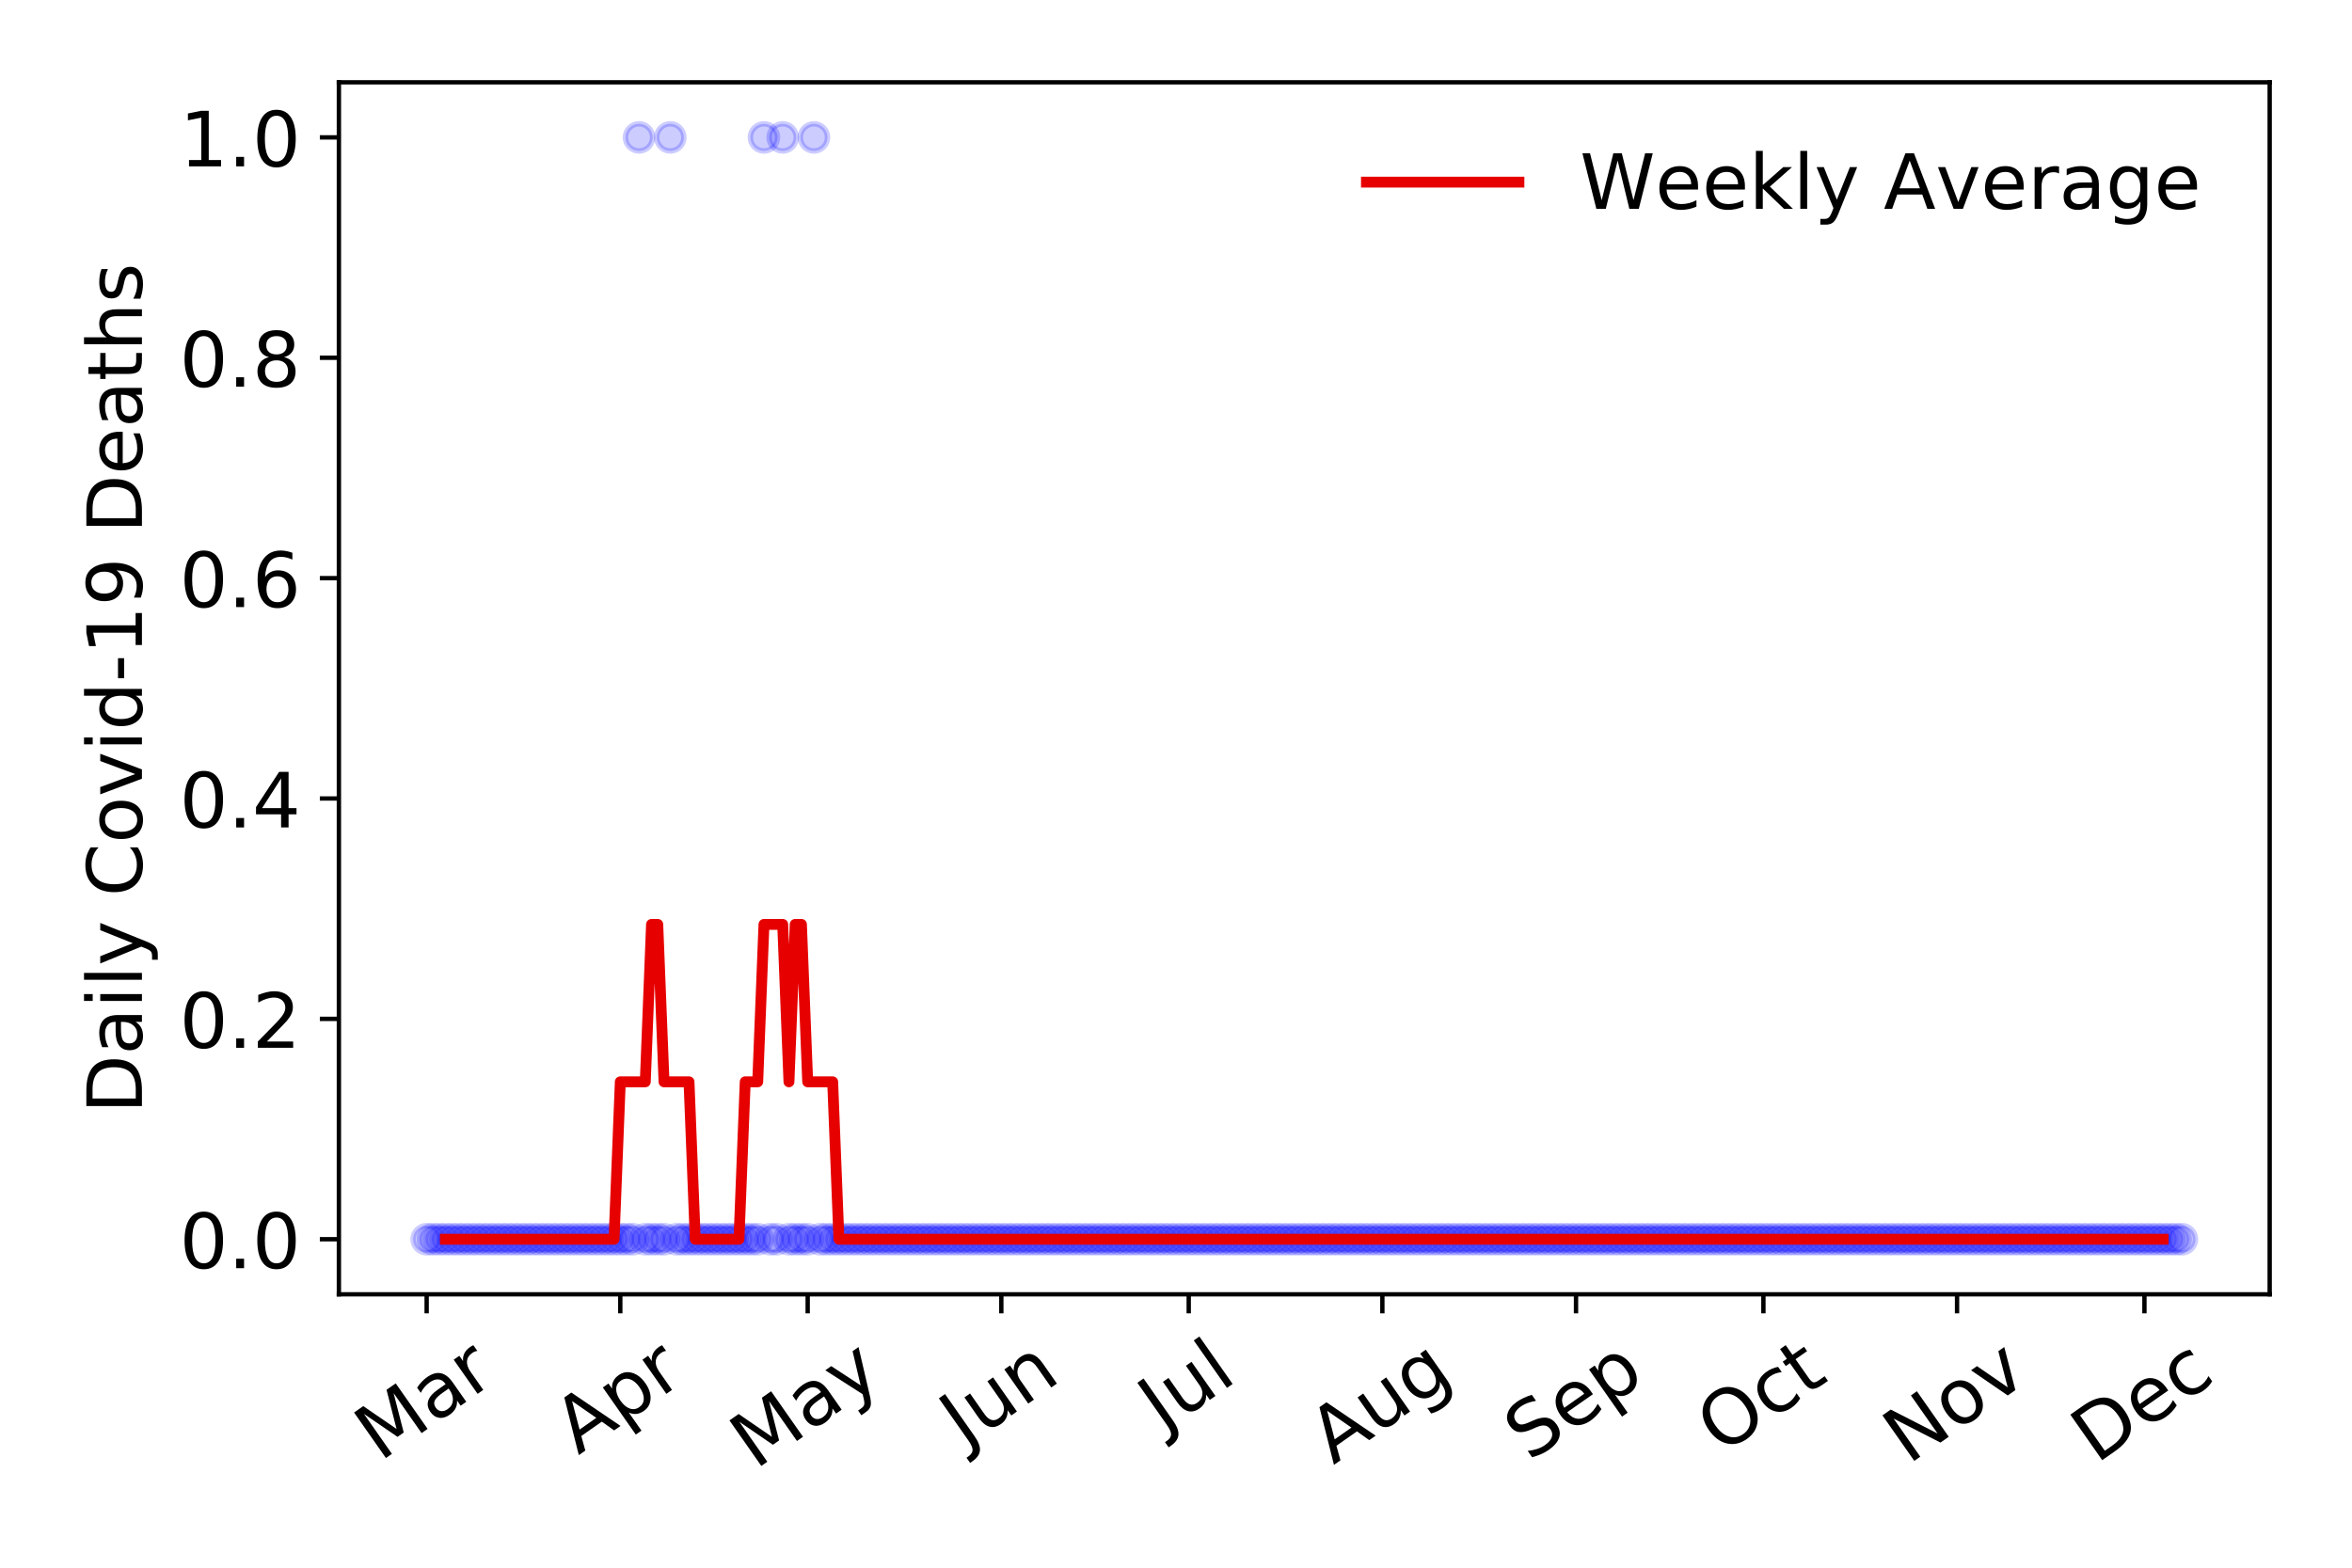 <?xml version="1.0" encoding="utf-8" standalone="no"?>
<!DOCTYPE svg PUBLIC "-//W3C//DTD SVG 1.1//EN"
  "http://www.w3.org/Graphics/SVG/1.1/DTD/svg11.dtd">
<!-- Created with matplotlib (https://matplotlib.org/) -->
<svg height="288pt" version="1.1" viewBox="0 0 432 288" width="432pt" xmlns="http://www.w3.org/2000/svg" xmlns:xlink="http://www.w3.org/1999/xlink">
 <defs>
  <style type="text/css">
*{stroke-linecap:butt;stroke-linejoin:round;}
  </style>
 </defs>
 <g id="figure_1">
  <g id="patch_1">
   <path d="M 0 288 
L 432 288 
L 432 0 
L 0 0 
z
" style="fill:#ffffff;"/>
  </g>
  <g id="axes_1">
   <g id="patch_2">
    <path d="M 62.245 237.778 
L 416.88 237.778 
L 416.88 15.12 
L 62.245 15.12 
z
" style="fill:#ffffff;"/>
   </g>
   <g id="matplotlib.axis_1">
    <g id="xtick_1">
     <g id="line2d_1">
      <defs>
       <path d="M 0 0 
L 0 3.5 
" id="md0c6a36581" style="stroke:#000000;stroke-width:0.8;"/>
      </defs>
      <g>
       <use style="stroke:#000000;stroke-width:0.8;" x="78.365" xlink:href="#md0c6a36581" y="237.778"/>
      </g>
     </g>
     <g id="text_1">
      <!-- Mar -->
      <defs>
       <path d="M 9.812 72.906 
L 24.516 72.906 
L 43.109 23.297 
L 61.812 72.906 
L 76.516 72.906 
L 76.516 0 
L 66.891 0 
L 66.891 64.016 
L 48.094 14.016 
L 38.188 14.016 
L 19.391 64.016 
L 19.391 0 
L 9.812 0 
z
" id="DejaVuSans-77"/>
       <path d="M 34.281 27.484 
Q 23.391 27.484 19.188 25 
Q 14.984 22.516 14.984 16.5 
Q 14.984 11.719 18.141 8.906 
Q 21.297 6.109 26.703 6.109 
Q 34.188 6.109 38.703 11.406 
Q 43.219 16.703 43.219 25.484 
L 43.219 27.484 
z
M 52.203 31.203 
L 52.203 0 
L 43.219 0 
L 43.219 8.297 
Q 40.141 3.328 35.547 0.953 
Q 30.953 -1.422 24.312 -1.422 
Q 15.922 -1.422 10.953 3.297 
Q 6 8.016 6 15.922 
Q 6 25.141 12.172 29.828 
Q 18.359 34.516 30.609 34.516 
L 43.219 34.516 
L 43.219 35.406 
Q 43.219 41.609 39.141 45 
Q 35.062 48.391 27.688 48.391 
Q 23 48.391 18.547 47.266 
Q 14.109 46.141 10.016 43.891 
L 10.016 52.203 
Q 14.938 54.109 19.578 55.047 
Q 24.219 56 28.609 56 
Q 40.484 56 46.344 49.844 
Q 52.203 43.703 52.203 31.203 
z
" id="DejaVuSans-97"/>
       <path d="M 41.109 46.297 
Q 39.594 47.172 37.812 47.578 
Q 36.031 48 33.891 48 
Q 26.266 48 22.188 43.047 
Q 18.109 38.094 18.109 28.812 
L 18.109 0 
L 9.078 0 
L 9.078 54.688 
L 18.109 54.688 
L 18.109 46.188 
Q 20.953 51.172 25.484 53.578 
Q 30.031 56 36.531 56 
Q 37.453 56 38.578 55.875 
Q 39.703 55.766 41.062 55.516 
z
" id="DejaVuSans-114"/>
      </defs>
      <g transform="translate(69.762 268.643)rotate(-35)scale(0.14 -0.14)">
       <use xlink:href="#DejaVuSans-77"/>
       <use x="86.279" xlink:href="#DejaVuSans-97"/>
       <use x="147.559" xlink:href="#DejaVuSans-114"/>
      </g>
     </g>
    </g>
    <g id="xtick_2">
     <g id="line2d_2">
      <g>
       <use style="stroke:#000000;stroke-width:0.8;" x="113.932" xlink:href="#md0c6a36581" y="237.778"/>
      </g>
     </g>
     <g id="text_2">
      <!-- Apr -->
      <defs>
       <path d="M 34.188 63.188 
L 20.797 26.906 
L 47.609 26.906 
z
M 28.609 72.906 
L 39.797 72.906 
L 67.578 0 
L 57.328 0 
L 50.688 18.703 
L 17.828 18.703 
L 11.188 0 
L 0.781 0 
z
" id="DejaVuSans-65"/>
       <path d="M 18.109 8.203 
L 18.109 -20.797 
L 9.078 -20.797 
L 9.078 54.688 
L 18.109 54.688 
L 18.109 46.391 
Q 20.953 51.266 25.266 53.625 
Q 29.594 56 35.594 56 
Q 45.562 56 51.781 48.094 
Q 58.016 40.188 58.016 27.297 
Q 58.016 14.406 51.781 6.484 
Q 45.562 -1.422 35.594 -1.422 
Q 29.594 -1.422 25.266 0.953 
Q 20.953 3.328 18.109 8.203 
z
M 48.688 27.297 
Q 48.688 37.203 44.609 42.844 
Q 40.531 48.484 33.406 48.484 
Q 26.266 48.484 22.188 42.844 
Q 18.109 37.203 18.109 27.297 
Q 18.109 17.391 22.188 11.75 
Q 26.266 6.109 33.406 6.109 
Q 40.531 6.109 44.609 11.75 
Q 48.688 17.391 48.688 27.297 
z
" id="DejaVuSans-112"/>
      </defs>
      <g transform="translate(106.227 267.384)rotate(-35)scale(0.14 -0.14)">
       <use xlink:href="#DejaVuSans-65"/>
       <use x="68.408" xlink:href="#DejaVuSans-112"/>
       <use x="131.885" xlink:href="#DejaVuSans-114"/>
      </g>
     </g>
    </g>
    <g id="xtick_3">
     <g id="line2d_3">
      <g>
       <use style="stroke:#000000;stroke-width:0.8;" x="148.351" xlink:href="#md0c6a36581" y="237.778"/>
      </g>
     </g>
     <g id="text_3">
      <!-- May -->
      <defs>
       <path d="M 32.172 -5.078 
Q 28.375 -14.844 24.75 -17.812 
Q 21.141 -20.797 15.094 -20.797 
L 7.906 -20.797 
L 7.906 -13.281 
L 13.188 -13.281 
Q 16.891 -13.281 18.938 -11.516 
Q 21 -9.766 23.484 -3.219 
L 25.094 0.875 
L 2.984 54.688 
L 12.5 54.688 
L 29.594 11.922 
L 46.688 54.688 
L 56.203 54.688 
z
" id="DejaVuSans-121"/>
      </defs>
      <g transform="translate(138.712 270.094)rotate(-35)scale(0.14 -0.14)">
       <use xlink:href="#DejaVuSans-77"/>
       <use x="86.279" xlink:href="#DejaVuSans-97"/>
       <use x="147.559" xlink:href="#DejaVuSans-121"/>
      </g>
     </g>
    </g>
    <g id="xtick_4">
     <g id="line2d_4">
      <g>
       <use style="stroke:#000000;stroke-width:0.8;" x="183.918" xlink:href="#md0c6a36581" y="237.778"/>
      </g>
     </g>
     <g id="text_4">
      <!-- Jun -->
      <defs>
       <path d="M 9.812 72.906 
L 19.672 72.906 
L 19.672 5.078 
Q 19.672 -8.109 14.672 -14.062 
Q 9.672 -20.016 -1.422 -20.016 
L -5.172 -20.016 
L -5.172 -11.719 
L -2.094 -11.719 
Q 4.438 -11.719 7.125 -8.047 
Q 9.812 -4.391 9.812 5.078 
z
" id="DejaVuSans-74"/>
       <path d="M 8.5 21.578 
L 8.5 54.688 
L 17.484 54.688 
L 17.484 21.922 
Q 17.484 14.156 20.5 10.266 
Q 23.531 6.391 29.594 6.391 
Q 36.859 6.391 41.078 11.031 
Q 45.312 15.672 45.312 23.688 
L 45.312 54.688 
L 54.297 54.688 
L 54.297 0 
L 45.312 0 
L 45.312 8.406 
Q 42.047 3.422 37.719 1 
Q 33.406 -1.422 27.688 -1.422 
Q 18.266 -1.422 13.375 4.438 
Q 8.5 10.297 8.5 21.578 
z
M 31.109 56 
z
" id="DejaVuSans-117"/>
       <path d="M 54.891 33.016 
L 54.891 0 
L 45.906 0 
L 45.906 32.719 
Q 45.906 40.484 42.875 44.328 
Q 39.844 48.188 33.797 48.188 
Q 26.516 48.188 22.312 43.547 
Q 18.109 38.922 18.109 30.906 
L 18.109 0 
L 9.078 0 
L 9.078 54.688 
L 18.109 54.688 
L 18.109 46.188 
Q 21.344 51.125 25.703 53.562 
Q 30.078 56 35.797 56 
Q 45.219 56 50.047 50.172 
Q 54.891 44.344 54.891 33.016 
z
" id="DejaVuSans-110"/>
      </defs>
      <g transform="translate(177.174 266.039)rotate(-35)scale(0.14 -0.14)">
       <use xlink:href="#DejaVuSans-74"/>
       <use x="29.492" xlink:href="#DejaVuSans-117"/>
       <use x="92.871" xlink:href="#DejaVuSans-110"/>
      </g>
     </g>
    </g>
    <g id="xtick_5">
     <g id="line2d_5">
      <g>
       <use style="stroke:#000000;stroke-width:0.8;" x="218.337" xlink:href="#md0c6a36581" y="237.778"/>
      </g>
     </g>
     <g id="text_5">
      <!-- Jul -->
      <defs>
       <path d="M 9.422 75.984 
L 18.406 75.984 
L 18.406 0 
L 9.422 0 
z
" id="DejaVuSans-108"/>
      </defs>
      <g transform="translate(213.634 263.181)rotate(-35)scale(0.14 -0.14)">
       <use xlink:href="#DejaVuSans-74"/>
       <use x="29.492" xlink:href="#DejaVuSans-117"/>
       <use x="92.871" xlink:href="#DejaVuSans-108"/>
      </g>
     </g>
    </g>
    <g id="xtick_6">
     <g id="line2d_6">
      <g>
       <use style="stroke:#000000;stroke-width:0.8;" x="253.904" xlink:href="#md0c6a36581" y="237.778"/>
      </g>
     </g>
     <g id="text_6">
      <!-- Aug -->
      <defs>
       <path d="M 45.406 27.984 
Q 45.406 37.75 41.375 43.109 
Q 37.359 48.484 30.078 48.484 
Q 22.859 48.484 18.828 43.109 
Q 14.797 37.75 14.797 27.984 
Q 14.797 18.266 18.828 12.891 
Q 22.859 7.516 30.078 7.516 
Q 37.359 7.516 41.375 12.891 
Q 45.406 18.266 45.406 27.984 
z
M 54.391 6.781 
Q 54.391 -7.172 48.188 -13.984 
Q 42 -20.797 29.203 -20.797 
Q 24.469 -20.797 20.266 -20.094 
Q 16.062 -19.391 12.109 -17.922 
L 12.109 -9.188 
Q 16.062 -11.328 19.922 -12.344 
Q 23.781 -13.375 27.781 -13.375 
Q 36.625 -13.375 41.016 -8.766 
Q 45.406 -4.156 45.406 5.172 
L 45.406 9.625 
Q 42.625 4.781 38.281 2.391 
Q 33.938 0 27.875 0 
Q 17.828 0 11.672 7.656 
Q 5.516 15.328 5.516 27.984 
Q 5.516 40.672 11.672 48.328 
Q 17.828 56 27.875 56 
Q 33.938 56 38.281 53.609 
Q 42.625 51.219 45.406 46.391 
L 45.406 54.688 
L 54.391 54.688 
z
" id="DejaVuSans-103"/>
      </defs>
      <g transform="translate(244.923 269.172)rotate(-35)scale(0.14 -0.14)">
       <use xlink:href="#DejaVuSans-65"/>
       <use x="68.408" xlink:href="#DejaVuSans-117"/>
       <use x="131.787" xlink:href="#DejaVuSans-103"/>
      </g>
     </g>
    </g>
    <g id="xtick_7">
     <g id="line2d_7">
      <g>
       <use style="stroke:#000000;stroke-width:0.8;" x="289.471" xlink:href="#md0c6a36581" y="237.778"/>
      </g>
     </g>
     <g id="text_7">
      <!-- Sep -->
      <defs>
       <path d="M 53.516 70.516 
L 53.516 60.891 
Q 47.906 63.578 42.922 64.891 
Q 37.938 66.219 33.297 66.219 
Q 25.25 66.219 20.875 63.094 
Q 16.5 59.969 16.5 54.203 
Q 16.5 49.359 19.406 46.891 
Q 22.312 44.438 30.422 42.922 
L 36.375 41.703 
Q 47.406 39.594 52.656 34.297 
Q 57.906 29 57.906 20.125 
Q 57.906 9.516 50.797 4.047 
Q 43.703 -1.422 29.984 -1.422 
Q 24.812 -1.422 18.969 -0.25 
Q 13.141 0.922 6.891 3.219 
L 6.891 13.375 
Q 12.891 10.016 18.656 8.297 
Q 24.422 6.594 29.984 6.594 
Q 38.422 6.594 43.016 9.906 
Q 47.609 13.234 47.609 19.391 
Q 47.609 24.75 44.312 27.781 
Q 41.016 30.812 33.5 32.328 
L 27.484 33.5 
Q 16.453 35.688 11.516 40.375 
Q 6.594 45.062 6.594 53.422 
Q 6.594 63.094 13.406 68.656 
Q 20.219 74.219 32.172 74.219 
Q 37.312 74.219 42.625 73.281 
Q 47.953 72.359 53.516 70.516 
z
" id="DejaVuSans-83"/>
       <path d="M 56.203 29.594 
L 56.203 25.203 
L 14.891 25.203 
Q 15.484 15.922 20.484 11.062 
Q 25.484 6.203 34.422 6.203 
Q 39.594 6.203 44.453 7.469 
Q 49.312 8.734 54.109 11.281 
L 54.109 2.781 
Q 49.266 0.734 44.188 -0.344 
Q 39.109 -1.422 33.891 -1.422 
Q 20.797 -1.422 13.156 6.188 
Q 5.516 13.812 5.516 26.812 
Q 5.516 40.234 12.766 48.109 
Q 20.016 56 32.328 56 
Q 43.359 56 49.781 48.891 
Q 56.203 41.797 56.203 29.594 
z
M 47.219 32.234 
Q 47.125 39.594 43.094 43.984 
Q 39.062 48.391 32.422 48.391 
Q 24.906 48.391 20.391 44.141 
Q 15.875 39.891 15.188 32.172 
z
" id="DejaVuSans-101"/>
      </defs>
      <g transform="translate(280.878 268.629)rotate(-35)scale(0.14 -0.14)">
       <use xlink:href="#DejaVuSans-83"/>
       <use x="63.477" xlink:href="#DejaVuSans-101"/>
       <use x="125" xlink:href="#DejaVuSans-112"/>
      </g>
     </g>
    </g>
    <g id="xtick_8">
     <g id="line2d_8">
      <g>
       <use style="stroke:#000000;stroke-width:0.8;" x="323.89" xlink:href="#md0c6a36581" y="237.778"/>
      </g>
     </g>
     <g id="text_8">
      <!-- Oct -->
      <defs>
       <path d="M 39.406 66.219 
Q 28.656 66.219 22.328 58.203 
Q 16.016 50.203 16.016 36.375 
Q 16.016 22.609 22.328 14.594 
Q 28.656 6.594 39.406 6.594 
Q 50.141 6.594 56.422 14.594 
Q 62.703 22.609 62.703 36.375 
Q 62.703 50.203 56.422 58.203 
Q 50.141 66.219 39.406 66.219 
z
M 39.406 74.219 
Q 54.734 74.219 63.906 63.938 
Q 73.094 53.656 73.094 36.375 
Q 73.094 19.141 63.906 8.859 
Q 54.734 -1.422 39.406 -1.422 
Q 24.031 -1.422 14.812 8.828 
Q 5.609 19.094 5.609 36.375 
Q 5.609 53.656 14.812 63.938 
Q 24.031 74.219 39.406 74.219 
z
" id="DejaVuSans-79"/>
       <path d="M 48.781 52.594 
L 48.781 44.188 
Q 44.969 46.297 41.141 47.344 
Q 37.312 48.391 33.406 48.391 
Q 24.656 48.391 19.812 42.844 
Q 14.984 37.312 14.984 27.297 
Q 14.984 17.281 19.812 11.734 
Q 24.656 6.203 33.406 6.203 
Q 37.312 6.203 41.141 7.25 
Q 44.969 8.297 48.781 10.406 
L 48.781 2.094 
Q 45.016 0.344 40.984 -0.531 
Q 36.969 -1.422 32.422 -1.422 
Q 20.062 -1.422 12.781 6.344 
Q 5.516 14.109 5.516 27.297 
Q 5.516 40.672 12.859 48.328 
Q 20.219 56 33.016 56 
Q 37.156 56 41.109 55.141 
Q 45.062 54.297 48.781 52.594 
z
" id="DejaVuSans-99"/>
       <path d="M 18.312 70.219 
L 18.312 54.688 
L 36.812 54.688 
L 36.812 47.703 
L 18.312 47.703 
L 18.312 18.016 
Q 18.312 11.328 20.141 9.422 
Q 21.969 7.516 27.594 7.516 
L 36.812 7.516 
L 36.812 0 
L 27.594 0 
Q 17.188 0 13.234 3.875 
Q 9.281 7.766 9.281 18.016 
L 9.281 47.703 
L 2.688 47.703 
L 2.688 54.688 
L 9.281 54.688 
L 9.281 70.219 
z
" id="DejaVuSans-116"/>
      </defs>
      <g transform="translate(316.191 267.377)rotate(-35)scale(0.14 -0.14)">
       <use xlink:href="#DejaVuSans-79"/>
       <use x="78.711" xlink:href="#DejaVuSans-99"/>
       <use x="133.691" xlink:href="#DejaVuSans-116"/>
      </g>
     </g>
    </g>
    <g id="xtick_9">
     <g id="line2d_9">
      <g>
       <use style="stroke:#000000;stroke-width:0.8;" x="359.457" xlink:href="#md0c6a36581" y="237.778"/>
      </g>
     </g>
     <g id="text_9">
      <!-- Nov -->
      <defs>
       <path d="M 9.812 72.906 
L 23.094 72.906 
L 55.422 11.922 
L 55.422 72.906 
L 64.984 72.906 
L 64.984 0 
L 51.703 0 
L 19.391 60.984 
L 19.391 0 
L 9.812 0 
z
" id="DejaVuSans-78"/>
       <path d="M 30.609 48.391 
Q 23.391 48.391 19.188 42.75 
Q 14.984 37.109 14.984 27.297 
Q 14.984 17.484 19.156 11.844 
Q 23.344 6.203 30.609 6.203 
Q 37.797 6.203 41.984 11.859 
Q 46.188 17.531 46.188 27.297 
Q 46.188 37.016 41.984 42.703 
Q 37.797 48.391 30.609 48.391 
z
M 30.609 56 
Q 42.328 56 49.016 48.375 
Q 55.719 40.766 55.719 27.297 
Q 55.719 13.875 49.016 6.219 
Q 42.328 -1.422 30.609 -1.422 
Q 18.844 -1.422 12.172 6.219 
Q 5.516 13.875 5.516 27.297 
Q 5.516 40.766 12.172 48.375 
Q 18.844 56 30.609 56 
z
" id="DejaVuSans-111"/>
       <path d="M 2.984 54.688 
L 12.5 54.688 
L 29.594 8.797 
L 46.688 54.688 
L 56.203 54.688 
L 35.688 0 
L 23.484 0 
z
" id="DejaVuSans-118"/>
      </defs>
      <g transform="translate(350.481 269.166)rotate(-35)scale(0.14 -0.14)">
       <use xlink:href="#DejaVuSans-78"/>
       <use x="74.805" xlink:href="#DejaVuSans-111"/>
       <use x="135.986" xlink:href="#DejaVuSans-118"/>
      </g>
     </g>
    </g>
    <g id="xtick_10">
     <g id="line2d_10">
      <g>
       <use style="stroke:#000000;stroke-width:0.8;" x="393.876" xlink:href="#md0c6a36581" y="237.778"/>
      </g>
     </g>
     <g id="text_10">
      <!-- Dec -->
      <defs>
       <path d="M 19.672 64.797 
L 19.672 8.109 
L 31.594 8.109 
Q 46.688 8.109 53.688 14.938 
Q 60.688 21.781 60.688 36.531 
Q 60.688 51.172 53.688 57.984 
Q 46.688 64.797 31.594 64.797 
z
M 9.812 72.906 
L 30.078 72.906 
Q 51.266 72.906 61.172 64.094 
Q 71.094 55.281 71.094 36.531 
Q 71.094 17.672 61.125 8.828 
Q 51.172 0 30.078 0 
L 9.812 0 
z
" id="DejaVuSans-68"/>
      </defs>
      <g transform="translate(384.996 269.032)rotate(-35)scale(0.14 -0.14)">
       <use xlink:href="#DejaVuSans-68"/>
       <use x="77.002" xlink:href="#DejaVuSans-101"/>
       <use x="138.525" xlink:href="#DejaVuSans-99"/>
      </g>
     </g>
    </g>
   </g>
   <g id="matplotlib.axis_2">
    <g id="ytick_1">
     <g id="line2d_11">
      <defs>
       <path d="M 0 0 
L -3.5 0 
" id="md4cba0c2e7" style="stroke:#000000;stroke-width:0.8;"/>
      </defs>
      <g>
       <use style="stroke:#000000;stroke-width:0.8;" x="62.245" xlink:href="#md4cba0c2e7" y="227.657"/>
      </g>
     </g>
     <g id="text_11">
      <!-- 0.0 -->
      <defs>
       <path d="M 31.781 66.406 
Q 24.172 66.406 20.328 58.906 
Q 16.5 51.422 16.5 36.375 
Q 16.5 21.391 20.328 13.891 
Q 24.172 6.391 31.781 6.391 
Q 39.453 6.391 43.281 13.891 
Q 47.125 21.391 47.125 36.375 
Q 47.125 51.422 43.281 58.906 
Q 39.453 66.406 31.781 66.406 
z
M 31.781 74.219 
Q 44.047 74.219 50.516 64.516 
Q 56.984 54.828 56.984 36.375 
Q 56.984 17.969 50.516 8.266 
Q 44.047 -1.422 31.781 -1.422 
Q 19.531 -1.422 13.062 8.266 
Q 6.594 17.969 6.594 36.375 
Q 6.594 54.828 13.062 64.516 
Q 19.531 74.219 31.781 74.219 
z
" id="DejaVuSans-48"/>
       <path d="M 10.688 12.406 
L 21 12.406 
L 21 0 
L 10.688 0 
z
" id="DejaVuSans-46"/>
      </defs>
      <g transform="translate(32.981 232.976)scale(0.14 -0.14)">
       <use xlink:href="#DejaVuSans-48"/>
       <use x="63.623" xlink:href="#DejaVuSans-46"/>
       <use x="95.41" xlink:href="#DejaVuSans-48"/>
      </g>
     </g>
    </g>
    <g id="ytick_2">
     <g id="line2d_12">
      <g>
       <use style="stroke:#000000;stroke-width:0.8;" x="62.245" xlink:href="#md4cba0c2e7" y="187.174"/>
      </g>
     </g>
     <g id="text_12">
      <!-- 0.2 -->
      <defs>
       <path d="M 19.188 8.297 
L 53.609 8.297 
L 53.609 0 
L 7.328 0 
L 7.328 8.297 
Q 12.938 14.109 22.625 23.891 
Q 32.328 33.688 34.812 36.531 
Q 39.547 41.844 41.422 45.531 
Q 43.312 49.219 43.312 52.781 
Q 43.312 58.594 39.234 62.25 
Q 35.156 65.922 28.609 65.922 
Q 23.969 65.922 18.812 64.312 
Q 13.672 62.703 7.812 59.422 
L 7.812 69.391 
Q 13.766 71.781 18.938 73 
Q 24.125 74.219 28.422 74.219 
Q 39.75 74.219 46.484 68.547 
Q 53.219 62.891 53.219 53.422 
Q 53.219 48.922 51.531 44.891 
Q 49.859 40.875 45.406 35.406 
Q 44.188 33.984 37.641 27.219 
Q 31.109 20.453 19.188 8.297 
z
" id="DejaVuSans-50"/>
      </defs>
      <g transform="translate(32.981 192.493)scale(0.14 -0.14)">
       <use xlink:href="#DejaVuSans-48"/>
       <use x="63.623" xlink:href="#DejaVuSans-46"/>
       <use x="95.41" xlink:href="#DejaVuSans-50"/>
      </g>
     </g>
    </g>
    <g id="ytick_3">
     <g id="line2d_13">
      <g>
       <use style="stroke:#000000;stroke-width:0.8;" x="62.245" xlink:href="#md4cba0c2e7" y="146.691"/>
      </g>
     </g>
     <g id="text_13">
      <!-- 0.4 -->
      <defs>
       <path d="M 37.797 64.312 
L 12.891 25.391 
L 37.797 25.391 
z
M 35.203 72.906 
L 47.609 72.906 
L 47.609 25.391 
L 58.016 25.391 
L 58.016 17.188 
L 47.609 17.188 
L 47.609 0 
L 37.797 0 
L 37.797 17.188 
L 4.891 17.188 
L 4.891 26.703 
z
" id="DejaVuSans-52"/>
      </defs>
      <g transform="translate(32.981 152.01)scale(0.14 -0.14)">
       <use xlink:href="#DejaVuSans-48"/>
       <use x="63.623" xlink:href="#DejaVuSans-46"/>
       <use x="95.41" xlink:href="#DejaVuSans-52"/>
      </g>
     </g>
    </g>
    <g id="ytick_4">
     <g id="line2d_14">
      <g>
       <use style="stroke:#000000;stroke-width:0.8;" x="62.245" xlink:href="#md4cba0c2e7" y="106.207"/>
      </g>
     </g>
     <g id="text_14">
      <!-- 0.6 -->
      <defs>
       <path d="M 33.016 40.375 
Q 26.375 40.375 22.484 35.828 
Q 18.609 31.297 18.609 23.391 
Q 18.609 15.531 22.484 10.953 
Q 26.375 6.391 33.016 6.391 
Q 39.656 6.391 43.531 10.953 
Q 47.406 15.531 47.406 23.391 
Q 47.406 31.297 43.531 35.828 
Q 39.656 40.375 33.016 40.375 
z
M 52.594 71.297 
L 52.594 62.312 
Q 48.875 64.062 45.094 64.984 
Q 41.312 65.922 37.594 65.922 
Q 27.828 65.922 22.672 59.328 
Q 17.531 52.734 16.797 39.406 
Q 19.672 43.656 24.016 45.922 
Q 28.375 48.188 33.594 48.188 
Q 44.578 48.188 50.953 41.516 
Q 57.328 34.859 57.328 23.391 
Q 57.328 12.156 50.688 5.359 
Q 44.047 -1.422 33.016 -1.422 
Q 20.359 -1.422 13.672 8.266 
Q 6.984 17.969 6.984 36.375 
Q 6.984 53.656 15.188 63.938 
Q 23.391 74.219 37.203 74.219 
Q 40.922 74.219 44.703 73.484 
Q 48.484 72.75 52.594 71.297 
z
" id="DejaVuSans-54"/>
      </defs>
      <g transform="translate(32.981 111.526)scale(0.14 -0.14)">
       <use xlink:href="#DejaVuSans-48"/>
       <use x="63.623" xlink:href="#DejaVuSans-46"/>
       <use x="95.41" xlink:href="#DejaVuSans-54"/>
      </g>
     </g>
    </g>
    <g id="ytick_5">
     <g id="line2d_15">
      <g>
       <use style="stroke:#000000;stroke-width:0.8;" x="62.245" xlink:href="#md4cba0c2e7" y="65.724"/>
      </g>
     </g>
     <g id="text_15">
      <!-- 0.8 -->
      <defs>
       <path d="M 31.781 34.625 
Q 24.75 34.625 20.719 30.859 
Q 16.703 27.094 16.703 20.516 
Q 16.703 13.922 20.719 10.156 
Q 24.75 6.391 31.781 6.391 
Q 38.812 6.391 42.859 10.172 
Q 46.922 13.969 46.922 20.516 
Q 46.922 27.094 42.891 30.859 
Q 38.875 34.625 31.781 34.625 
z
M 21.922 38.812 
Q 15.578 40.375 12.031 44.719 
Q 8.5 49.078 8.5 55.328 
Q 8.5 64.062 14.719 69.141 
Q 20.953 74.219 31.781 74.219 
Q 42.672 74.219 48.875 69.141 
Q 55.078 64.062 55.078 55.328 
Q 55.078 49.078 51.531 44.719 
Q 48 40.375 41.703 38.812 
Q 48.828 37.156 52.797 32.312 
Q 56.781 27.484 56.781 20.516 
Q 56.781 9.906 50.312 4.234 
Q 43.844 -1.422 31.781 -1.422 
Q 19.734 -1.422 13.25 4.234 
Q 6.781 9.906 6.781 20.516 
Q 6.781 27.484 10.781 32.312 
Q 14.797 37.156 21.922 38.812 
z
M 18.312 54.391 
Q 18.312 48.734 21.844 45.562 
Q 25.391 42.391 31.781 42.391 
Q 38.141 42.391 41.719 45.562 
Q 45.312 48.734 45.312 54.391 
Q 45.312 60.062 41.719 63.234 
Q 38.141 66.406 31.781 66.406 
Q 25.391 66.406 21.844 63.234 
Q 18.312 60.062 18.312 54.391 
z
" id="DejaVuSans-56"/>
      </defs>
      <g transform="translate(32.981 71.043)scale(0.14 -0.14)">
       <use xlink:href="#DejaVuSans-48"/>
       <use x="63.623" xlink:href="#DejaVuSans-46"/>
       <use x="95.41" xlink:href="#DejaVuSans-56"/>
      </g>
     </g>
    </g>
    <g id="ytick_6">
     <g id="line2d_16">
      <g>
       <use style="stroke:#000000;stroke-width:0.8;" x="62.245" xlink:href="#md4cba0c2e7" y="25.241"/>
      </g>
     </g>
     <g id="text_16">
      <!-- 1.0 -->
      <defs>
       <path d="M 12.406 8.297 
L 28.516 8.297 
L 28.516 63.922 
L 10.984 60.406 
L 10.984 69.391 
L 28.422 72.906 
L 38.281 72.906 
L 38.281 8.297 
L 54.391 8.297 
L 54.391 0 
L 12.406 0 
z
" id="DejaVuSans-49"/>
      </defs>
      <g transform="translate(32.981 30.56)scale(0.14 -0.14)">
       <use xlink:href="#DejaVuSans-49"/>
       <use x="63.623" xlink:href="#DejaVuSans-46"/>
       <use x="95.41" xlink:href="#DejaVuSans-48"/>
      </g>
     </g>
    </g>
    <g id="text_17">
     <!-- Daily Covid-19 Deaths -->
     <defs>
      <path d="M 9.422 54.688 
L 18.406 54.688 
L 18.406 0 
L 9.422 0 
z
M 9.422 75.984 
L 18.406 75.984 
L 18.406 64.594 
L 9.422 64.594 
z
" id="DejaVuSans-105"/>
      <path id="DejaVuSans-32"/>
      <path d="M 64.406 67.281 
L 64.406 56.891 
Q 59.422 61.531 53.781 63.812 
Q 48.141 66.109 41.797 66.109 
Q 29.297 66.109 22.656 58.469 
Q 16.016 50.828 16.016 36.375 
Q 16.016 21.969 22.656 14.328 
Q 29.297 6.688 41.797 6.688 
Q 48.141 6.688 53.781 8.984 
Q 59.422 11.281 64.406 15.922 
L 64.406 5.609 
Q 59.234 2.094 53.438 0.328 
Q 47.656 -1.422 41.219 -1.422 
Q 24.656 -1.422 15.125 8.703 
Q 5.609 18.844 5.609 36.375 
Q 5.609 53.953 15.125 64.078 
Q 24.656 74.219 41.219 74.219 
Q 47.75 74.219 53.531 72.484 
Q 59.328 70.75 64.406 67.281 
z
" id="DejaVuSans-67"/>
      <path d="M 45.406 46.391 
L 45.406 75.984 
L 54.391 75.984 
L 54.391 0 
L 45.406 0 
L 45.406 8.203 
Q 42.578 3.328 38.25 0.953 
Q 33.938 -1.422 27.875 -1.422 
Q 17.969 -1.422 11.734 6.484 
Q 5.516 14.406 5.516 27.297 
Q 5.516 40.188 11.734 48.094 
Q 17.969 56 27.875 56 
Q 33.938 56 38.25 53.625 
Q 42.578 51.266 45.406 46.391 
z
M 14.797 27.297 
Q 14.797 17.391 18.875 11.75 
Q 22.953 6.109 30.078 6.109 
Q 37.203 6.109 41.297 11.75 
Q 45.406 17.391 45.406 27.297 
Q 45.406 37.203 41.297 42.844 
Q 37.203 48.484 30.078 48.484 
Q 22.953 48.484 18.875 42.844 
Q 14.797 37.203 14.797 27.297 
z
" id="DejaVuSans-100"/>
      <path d="M 4.891 31.391 
L 31.203 31.391 
L 31.203 23.391 
L 4.891 23.391 
z
" id="DejaVuSans-45"/>
      <path d="M 10.984 1.516 
L 10.984 10.5 
Q 14.703 8.734 18.5 7.812 
Q 22.312 6.891 25.984 6.891 
Q 35.75 6.891 40.891 13.453 
Q 46.047 20.016 46.781 33.406 
Q 43.953 29.203 39.594 26.953 
Q 35.25 24.703 29.984 24.703 
Q 19.047 24.703 12.672 31.312 
Q 6.297 37.938 6.297 49.422 
Q 6.297 60.641 12.938 67.422 
Q 19.578 74.219 30.609 74.219 
Q 43.266 74.219 49.922 64.516 
Q 56.594 54.828 56.594 36.375 
Q 56.594 19.141 48.406 8.859 
Q 40.234 -1.422 26.422 -1.422 
Q 22.703 -1.422 18.891 -0.688 
Q 15.094 0.047 10.984 1.516 
z
M 30.609 32.422 
Q 37.25 32.422 41.125 36.953 
Q 45.016 41.5 45.016 49.422 
Q 45.016 57.281 41.125 61.844 
Q 37.25 66.406 30.609 66.406 
Q 23.969 66.406 20.094 61.844 
Q 16.219 57.281 16.219 49.422 
Q 16.219 41.5 20.094 36.953 
Q 23.969 32.422 30.609 32.422 
z
" id="DejaVuSans-57"/>
      <path d="M 54.891 33.016 
L 54.891 0 
L 45.906 0 
L 45.906 32.719 
Q 45.906 40.484 42.875 44.328 
Q 39.844 48.188 33.797 48.188 
Q 26.516 48.188 22.312 43.547 
Q 18.109 38.922 18.109 30.906 
L 18.109 0 
L 9.078 0 
L 9.078 75.984 
L 18.109 75.984 
L 18.109 46.188 
Q 21.344 51.125 25.703 53.562 
Q 30.078 56 35.797 56 
Q 45.219 56 50.047 50.172 
Q 54.891 44.344 54.891 33.016 
z
" id="DejaVuSans-104"/>
      <path d="M 44.281 53.078 
L 44.281 44.578 
Q 40.484 46.531 36.375 47.5 
Q 32.281 48.484 27.875 48.484 
Q 21.188 48.484 17.844 46.438 
Q 14.5 44.391 14.5 40.281 
Q 14.5 37.156 16.891 35.375 
Q 19.281 33.594 26.516 31.984 
L 29.594 31.297 
Q 39.156 29.25 43.188 25.516 
Q 47.219 21.781 47.219 15.094 
Q 47.219 7.469 41.188 3.016 
Q 35.156 -1.422 24.609 -1.422 
Q 20.219 -1.422 15.453 -0.562 
Q 10.688 0.297 5.422 2 
L 5.422 11.281 
Q 10.406 8.688 15.234 7.391 
Q 20.062 6.109 24.812 6.109 
Q 31.156 6.109 34.562 8.281 
Q 37.984 10.453 37.984 14.406 
Q 37.984 18.062 35.516 20.016 
Q 33.062 21.969 24.703 23.781 
L 21.578 24.516 
Q 13.234 26.266 9.516 29.906 
Q 5.812 33.547 5.812 39.891 
Q 5.812 47.609 11.281 51.797 
Q 16.75 56 26.812 56 
Q 31.781 56 36.172 55.266 
Q 40.578 54.547 44.281 53.078 
z
" id="DejaVuSans-115"/>
     </defs>
     <g transform="translate(26.069 204.56)rotate(-90)scale(0.14 -0.14)">
      <use xlink:href="#DejaVuSans-68"/>
      <use x="77.002" xlink:href="#DejaVuSans-97"/>
      <use x="138.281" xlink:href="#DejaVuSans-105"/>
      <use x="166.064" xlink:href="#DejaVuSans-108"/>
      <use x="193.848" xlink:href="#DejaVuSans-121"/>
      <use x="253.027" xlink:href="#DejaVuSans-32"/>
      <use x="284.814" xlink:href="#DejaVuSans-67"/>
      <use x="354.639" xlink:href="#DejaVuSans-111"/>
      <use x="415.82" xlink:href="#DejaVuSans-118"/>
      <use x="475" xlink:href="#DejaVuSans-105"/>
      <use x="502.783" xlink:href="#DejaVuSans-100"/>
      <use x="566.26" xlink:href="#DejaVuSans-45"/>
      <use x="602.344" xlink:href="#DejaVuSans-49"/>
      <use x="665.967" xlink:href="#DejaVuSans-57"/>
      <use x="729.59" xlink:href="#DejaVuSans-32"/>
      <use x="761.377" xlink:href="#DejaVuSans-68"/>
      <use x="838.379" xlink:href="#DejaVuSans-101"/>
      <use x="899.902" xlink:href="#DejaVuSans-97"/>
      <use x="961.182" xlink:href="#DejaVuSans-116"/>
      <use x="1000.391" xlink:href="#DejaVuSans-104"/>
      <use x="1063.77" xlink:href="#DejaVuSans-115"/>
     </g>
    </g>
   </g>
   <g id="line2d_17">
    <defs>
     <path d="M 0 2.5 
C 0.663 2.5 1.299 2.237 1.768 1.768 
C 2.237 1.299 2.5 0.663 2.5 0 
C 2.5 -0.663 2.237 -1.299 1.768 -1.768 
C 1.299 -2.237 0.663 -2.5 0 -2.5 
C -0.663 -2.5 -1.299 -2.237 -1.768 -1.768 
C -2.237 -1.299 -2.5 -0.663 -2.5 0 
C -2.5 0.663 -2.237 1.299 -1.768 1.768 
C -1.299 2.237 -0.663 2.5 0 2.5 
z
" id="m7e29876f1c" style="stroke:#0000ff;stroke-opacity:0.2;"/>
    </defs>
    <g clip-path="url(#p5ac6d165ad)">
     <use style="fill:#0000ff;fill-opacity:0.2;stroke:#0000ff;stroke-opacity:0.2;" x="78.365" xlink:href="#m7e29876f1c" y="227.657"/>
     <use style="fill:#0000ff;fill-opacity:0.2;stroke:#0000ff;stroke-opacity:0.2;" x="79.512" xlink:href="#m7e29876f1c" y="227.657"/>
     <use style="fill:#0000ff;fill-opacity:0.2;stroke:#0000ff;stroke-opacity:0.2;" x="80.659" xlink:href="#m7e29876f1c" y="227.657"/>
     <use style="fill:#0000ff;fill-opacity:0.2;stroke:#0000ff;stroke-opacity:0.2;" x="81.807" xlink:href="#m7e29876f1c" y="227.657"/>
     <use style="fill:#0000ff;fill-opacity:0.2;stroke:#0000ff;stroke-opacity:0.2;" x="82.954" xlink:href="#m7e29876f1c" y="227.657"/>
     <use style="fill:#0000ff;fill-opacity:0.2;stroke:#0000ff;stroke-opacity:0.2;" x="84.101" xlink:href="#m7e29876f1c" y="227.657"/>
     <use style="fill:#0000ff;fill-opacity:0.2;stroke:#0000ff;stroke-opacity:0.2;" x="85.249" xlink:href="#m7e29876f1c" y="227.657"/>
     <use style="fill:#0000ff;fill-opacity:0.2;stroke:#0000ff;stroke-opacity:0.2;" x="86.396" xlink:href="#m7e29876f1c" y="227.657"/>
     <use style="fill:#0000ff;fill-opacity:0.2;stroke:#0000ff;stroke-opacity:0.2;" x="87.543" xlink:href="#m7e29876f1c" y="227.657"/>
     <use style="fill:#0000ff;fill-opacity:0.2;stroke:#0000ff;stroke-opacity:0.2;" x="88.691" xlink:href="#m7e29876f1c" y="227.657"/>
     <use style="fill:#0000ff;fill-opacity:0.2;stroke:#0000ff;stroke-opacity:0.2;" x="89.838" xlink:href="#m7e29876f1c" y="227.657"/>
     <use style="fill:#0000ff;fill-opacity:0.2;stroke:#0000ff;stroke-opacity:0.2;" x="90.985" xlink:href="#m7e29876f1c" y="227.657"/>
     <use style="fill:#0000ff;fill-opacity:0.2;stroke:#0000ff;stroke-opacity:0.2;" x="92.133" xlink:href="#m7e29876f1c" y="227.657"/>
     <use style="fill:#0000ff;fill-opacity:0.2;stroke:#0000ff;stroke-opacity:0.2;" x="93.28" xlink:href="#m7e29876f1c" y="227.657"/>
     <use style="fill:#0000ff;fill-opacity:0.2;stroke:#0000ff;stroke-opacity:0.2;" x="94.427" xlink:href="#m7e29876f1c" y="227.657"/>
     <use style="fill:#0000ff;fill-opacity:0.2;stroke:#0000ff;stroke-opacity:0.2;" x="95.574" xlink:href="#m7e29876f1c" y="227.657"/>
     <use style="fill:#0000ff;fill-opacity:0.2;stroke:#0000ff;stroke-opacity:0.2;" x="96.722" xlink:href="#m7e29876f1c" y="227.657"/>
     <use style="fill:#0000ff;fill-opacity:0.2;stroke:#0000ff;stroke-opacity:0.2;" x="97.869" xlink:href="#m7e29876f1c" y="227.657"/>
     <use style="fill:#0000ff;fill-opacity:0.2;stroke:#0000ff;stroke-opacity:0.2;" x="99.016" xlink:href="#m7e29876f1c" y="227.657"/>
     <use style="fill:#0000ff;fill-opacity:0.2;stroke:#0000ff;stroke-opacity:0.2;" x="100.164" xlink:href="#m7e29876f1c" y="227.657"/>
     <use style="fill:#0000ff;fill-opacity:0.2;stroke:#0000ff;stroke-opacity:0.2;" x="101.311" xlink:href="#m7e29876f1c" y="227.657"/>
     <use style="fill:#0000ff;fill-opacity:0.2;stroke:#0000ff;stroke-opacity:0.2;" x="102.458" xlink:href="#m7e29876f1c" y="227.657"/>
     <use style="fill:#0000ff;fill-opacity:0.2;stroke:#0000ff;stroke-opacity:0.2;" x="103.606" xlink:href="#m7e29876f1c" y="227.657"/>
     <use style="fill:#0000ff;fill-opacity:0.2;stroke:#0000ff;stroke-opacity:0.2;" x="104.753" xlink:href="#m7e29876f1c" y="227.657"/>
     <use style="fill:#0000ff;fill-opacity:0.2;stroke:#0000ff;stroke-opacity:0.2;" x="105.9" xlink:href="#m7e29876f1c" y="227.657"/>
     <use style="fill:#0000ff;fill-opacity:0.2;stroke:#0000ff;stroke-opacity:0.2;" x="107.048" xlink:href="#m7e29876f1c" y="227.657"/>
     <use style="fill:#0000ff;fill-opacity:0.2;stroke:#0000ff;stroke-opacity:0.2;" x="108.195" xlink:href="#m7e29876f1c" y="227.657"/>
     <use style="fill:#0000ff;fill-opacity:0.2;stroke:#0000ff;stroke-opacity:0.2;" x="109.342" xlink:href="#m7e29876f1c" y="227.657"/>
     <use style="fill:#0000ff;fill-opacity:0.2;stroke:#0000ff;stroke-opacity:0.2;" x="110.49" xlink:href="#m7e29876f1c" y="227.657"/>
     <use style="fill:#0000ff;fill-opacity:0.2;stroke:#0000ff;stroke-opacity:0.2;" x="111.637" xlink:href="#m7e29876f1c" y="227.657"/>
     <use style="fill:#0000ff;fill-opacity:0.2;stroke:#0000ff;stroke-opacity:0.2;" x="112.784" xlink:href="#m7e29876f1c" y="227.657"/>
     <use style="fill:#0000ff;fill-opacity:0.2;stroke:#0000ff;stroke-opacity:0.2;" x="113.932" xlink:href="#m7e29876f1c" y="227.657"/>
     <use style="fill:#0000ff;fill-opacity:0.2;stroke:#0000ff;stroke-opacity:0.2;" x="115.079" xlink:href="#m7e29876f1c" y="227.657"/>
     <use style="fill:#0000ff;fill-opacity:0.2;stroke:#0000ff;stroke-opacity:0.2;" x="116.226" xlink:href="#m7e29876f1c" y="227.657"/>
     <use style="fill:#0000ff;fill-opacity:0.2;stroke:#0000ff;stroke-opacity:0.2;" x="117.373" xlink:href="#m7e29876f1c" y="25.241"/>
     <use style="fill:#0000ff;fill-opacity:0.2;stroke:#0000ff;stroke-opacity:0.2;" x="118.521" xlink:href="#m7e29876f1c" y="227.657"/>
     <use style="fill:#0000ff;fill-opacity:0.2;stroke:#0000ff;stroke-opacity:0.2;" x="119.668" xlink:href="#m7e29876f1c" y="227.657"/>
     <use style="fill:#0000ff;fill-opacity:0.2;stroke:#0000ff;stroke-opacity:0.2;" x="120.815" xlink:href="#m7e29876f1c" y="227.657"/>
     <use style="fill:#0000ff;fill-opacity:0.2;stroke:#0000ff;stroke-opacity:0.2;" x="121.963" xlink:href="#m7e29876f1c" y="227.657"/>
     <use style="fill:#0000ff;fill-opacity:0.2;stroke:#0000ff;stroke-opacity:0.2;" x="123.11" xlink:href="#m7e29876f1c" y="25.241"/>
     <use style="fill:#0000ff;fill-opacity:0.2;stroke:#0000ff;stroke-opacity:0.2;" x="124.257" xlink:href="#m7e29876f1c" y="227.657"/>
     <use style="fill:#0000ff;fill-opacity:0.2;stroke:#0000ff;stroke-opacity:0.2;" x="125.405" xlink:href="#m7e29876f1c" y="227.657"/>
     <use style="fill:#0000ff;fill-opacity:0.2;stroke:#0000ff;stroke-opacity:0.2;" x="126.552" xlink:href="#m7e29876f1c" y="227.657"/>
     <use style="fill:#0000ff;fill-opacity:0.2;stroke:#0000ff;stroke-opacity:0.2;" x="127.699" xlink:href="#m7e29876f1c" y="227.657"/>
     <use style="fill:#0000ff;fill-opacity:0.2;stroke:#0000ff;stroke-opacity:0.2;" x="128.847" xlink:href="#m7e29876f1c" y="227.657"/>
     <use style="fill:#0000ff;fill-opacity:0.2;stroke:#0000ff;stroke-opacity:0.2;" x="129.994" xlink:href="#m7e29876f1c" y="227.657"/>
     <use style="fill:#0000ff;fill-opacity:0.2;stroke:#0000ff;stroke-opacity:0.2;" x="131.141" xlink:href="#m7e29876f1c" y="227.657"/>
     <use style="fill:#0000ff;fill-opacity:0.2;stroke:#0000ff;stroke-opacity:0.2;" x="132.289" xlink:href="#m7e29876f1c" y="227.657"/>
     <use style="fill:#0000ff;fill-opacity:0.2;stroke:#0000ff;stroke-opacity:0.2;" x="133.436" xlink:href="#m7e29876f1c" y="227.657"/>
     <use style="fill:#0000ff;fill-opacity:0.2;stroke:#0000ff;stroke-opacity:0.2;" x="134.583" xlink:href="#m7e29876f1c" y="227.657"/>
     <use style="fill:#0000ff;fill-opacity:0.2;stroke:#0000ff;stroke-opacity:0.2;" x="135.731" xlink:href="#m7e29876f1c" y="227.657"/>
     <use style="fill:#0000ff;fill-opacity:0.2;stroke:#0000ff;stroke-opacity:0.2;" x="136.878" xlink:href="#m7e29876f1c" y="227.657"/>
     <use style="fill:#0000ff;fill-opacity:0.2;stroke:#0000ff;stroke-opacity:0.2;" x="138.025" xlink:href="#m7e29876f1c" y="227.657"/>
     <use style="fill:#0000ff;fill-opacity:0.2;stroke:#0000ff;stroke-opacity:0.2;" x="139.172" xlink:href="#m7e29876f1c" y="227.657"/>
     <use style="fill:#0000ff;fill-opacity:0.2;stroke:#0000ff;stroke-opacity:0.2;" x="140.32" xlink:href="#m7e29876f1c" y="25.241"/>
     <use style="fill:#0000ff;fill-opacity:0.2;stroke:#0000ff;stroke-opacity:0.2;" x="141.467" xlink:href="#m7e29876f1c" y="227.657"/>
     <use style="fill:#0000ff;fill-opacity:0.2;stroke:#0000ff;stroke-opacity:0.2;" x="142.614" xlink:href="#m7e29876f1c" y="227.657"/>
     <use style="fill:#0000ff;fill-opacity:0.2;stroke:#0000ff;stroke-opacity:0.2;" x="143.762" xlink:href="#m7e29876f1c" y="25.241"/>
     <use style="fill:#0000ff;fill-opacity:0.2;stroke:#0000ff;stroke-opacity:0.2;" x="144.909" xlink:href="#m7e29876f1c" y="227.657"/>
     <use style="fill:#0000ff;fill-opacity:0.2;stroke:#0000ff;stroke-opacity:0.2;" x="146.056" xlink:href="#m7e29876f1c" y="227.657"/>
     <use style="fill:#0000ff;fill-opacity:0.2;stroke:#0000ff;stroke-opacity:0.2;" x="147.204" xlink:href="#m7e29876f1c" y="227.657"/>
     <use style="fill:#0000ff;fill-opacity:0.2;stroke:#0000ff;stroke-opacity:0.2;" x="148.351" xlink:href="#m7e29876f1c" y="227.657"/>
     <use style="fill:#0000ff;fill-opacity:0.2;stroke:#0000ff;stroke-opacity:0.2;" x="149.498" xlink:href="#m7e29876f1c" y="25.241"/>
     <use style="fill:#0000ff;fill-opacity:0.2;stroke:#0000ff;stroke-opacity:0.2;" x="150.646" xlink:href="#m7e29876f1c" y="227.657"/>
     <use style="fill:#0000ff;fill-opacity:0.2;stroke:#0000ff;stroke-opacity:0.2;" x="151.793" xlink:href="#m7e29876f1c" y="227.657"/>
     <use style="fill:#0000ff;fill-opacity:0.2;stroke:#0000ff;stroke-opacity:0.2;" x="152.94" xlink:href="#m7e29876f1c" y="227.657"/>
     <use style="fill:#0000ff;fill-opacity:0.2;stroke:#0000ff;stroke-opacity:0.2;" x="154.088" xlink:href="#m7e29876f1c" y="227.657"/>
     <use style="fill:#0000ff;fill-opacity:0.2;stroke:#0000ff;stroke-opacity:0.2;" x="155.235" xlink:href="#m7e29876f1c" y="227.657"/>
     <use style="fill:#0000ff;fill-opacity:0.2;stroke:#0000ff;stroke-opacity:0.2;" x="156.382" xlink:href="#m7e29876f1c" y="227.657"/>
     <use style="fill:#0000ff;fill-opacity:0.2;stroke:#0000ff;stroke-opacity:0.2;" x="157.529" xlink:href="#m7e29876f1c" y="227.657"/>
     <use style="fill:#0000ff;fill-opacity:0.2;stroke:#0000ff;stroke-opacity:0.2;" x="158.677" xlink:href="#m7e29876f1c" y="227.657"/>
     <use style="fill:#0000ff;fill-opacity:0.2;stroke:#0000ff;stroke-opacity:0.2;" x="159.824" xlink:href="#m7e29876f1c" y="227.657"/>
     <use style="fill:#0000ff;fill-opacity:0.2;stroke:#0000ff;stroke-opacity:0.2;" x="160.971" xlink:href="#m7e29876f1c" y="227.657"/>
     <use style="fill:#0000ff;fill-opacity:0.2;stroke:#0000ff;stroke-opacity:0.2;" x="162.119" xlink:href="#m7e29876f1c" y="227.657"/>
     <use style="fill:#0000ff;fill-opacity:0.2;stroke:#0000ff;stroke-opacity:0.2;" x="163.266" xlink:href="#m7e29876f1c" y="227.657"/>
     <use style="fill:#0000ff;fill-opacity:0.2;stroke:#0000ff;stroke-opacity:0.2;" x="164.413" xlink:href="#m7e29876f1c" y="227.657"/>
     <use style="fill:#0000ff;fill-opacity:0.2;stroke:#0000ff;stroke-opacity:0.2;" x="165.561" xlink:href="#m7e29876f1c" y="227.657"/>
     <use style="fill:#0000ff;fill-opacity:0.2;stroke:#0000ff;stroke-opacity:0.2;" x="166.708" xlink:href="#m7e29876f1c" y="227.657"/>
     <use style="fill:#0000ff;fill-opacity:0.2;stroke:#0000ff;stroke-opacity:0.2;" x="167.855" xlink:href="#m7e29876f1c" y="227.657"/>
     <use style="fill:#0000ff;fill-opacity:0.2;stroke:#0000ff;stroke-opacity:0.2;" x="169.003" xlink:href="#m7e29876f1c" y="227.657"/>
     <use style="fill:#0000ff;fill-opacity:0.2;stroke:#0000ff;stroke-opacity:0.2;" x="170.15" xlink:href="#m7e29876f1c" y="227.657"/>
     <use style="fill:#0000ff;fill-opacity:0.2;stroke:#0000ff;stroke-opacity:0.2;" x="171.297" xlink:href="#m7e29876f1c" y="227.657"/>
     <use style="fill:#0000ff;fill-opacity:0.2;stroke:#0000ff;stroke-opacity:0.2;" x="172.445" xlink:href="#m7e29876f1c" y="227.657"/>
     <use style="fill:#0000ff;fill-opacity:0.2;stroke:#0000ff;stroke-opacity:0.2;" x="173.592" xlink:href="#m7e29876f1c" y="227.657"/>
     <use style="fill:#0000ff;fill-opacity:0.2;stroke:#0000ff;stroke-opacity:0.2;" x="174.739" xlink:href="#m7e29876f1c" y="227.657"/>
     <use style="fill:#0000ff;fill-opacity:0.2;stroke:#0000ff;stroke-opacity:0.2;" x="175.887" xlink:href="#m7e29876f1c" y="227.657"/>
     <use style="fill:#0000ff;fill-opacity:0.2;stroke:#0000ff;stroke-opacity:0.2;" x="177.034" xlink:href="#m7e29876f1c" y="227.657"/>
     <use style="fill:#0000ff;fill-opacity:0.2;stroke:#0000ff;stroke-opacity:0.2;" x="178.181" xlink:href="#m7e29876f1c" y="227.657"/>
     <use style="fill:#0000ff;fill-opacity:0.2;stroke:#0000ff;stroke-opacity:0.2;" x="179.328" xlink:href="#m7e29876f1c" y="227.657"/>
     <use style="fill:#0000ff;fill-opacity:0.2;stroke:#0000ff;stroke-opacity:0.2;" x="180.476" xlink:href="#m7e29876f1c" y="227.657"/>
     <use style="fill:#0000ff;fill-opacity:0.2;stroke:#0000ff;stroke-opacity:0.2;" x="181.623" xlink:href="#m7e29876f1c" y="227.657"/>
     <use style="fill:#0000ff;fill-opacity:0.2;stroke:#0000ff;stroke-opacity:0.2;" x="182.77" xlink:href="#m7e29876f1c" y="227.657"/>
     <use style="fill:#0000ff;fill-opacity:0.2;stroke:#0000ff;stroke-opacity:0.2;" x="183.918" xlink:href="#m7e29876f1c" y="227.657"/>
     <use style="fill:#0000ff;fill-opacity:0.2;stroke:#0000ff;stroke-opacity:0.2;" x="185.065" xlink:href="#m7e29876f1c" y="227.657"/>
     <use style="fill:#0000ff;fill-opacity:0.2;stroke:#0000ff;stroke-opacity:0.2;" x="186.212" xlink:href="#m7e29876f1c" y="227.657"/>
     <use style="fill:#0000ff;fill-opacity:0.2;stroke:#0000ff;stroke-opacity:0.2;" x="187.36" xlink:href="#m7e29876f1c" y="227.657"/>
     <use style="fill:#0000ff;fill-opacity:0.2;stroke:#0000ff;stroke-opacity:0.2;" x="188.507" xlink:href="#m7e29876f1c" y="227.657"/>
     <use style="fill:#0000ff;fill-opacity:0.2;stroke:#0000ff;stroke-opacity:0.2;" x="189.654" xlink:href="#m7e29876f1c" y="227.657"/>
     <use style="fill:#0000ff;fill-opacity:0.2;stroke:#0000ff;stroke-opacity:0.2;" x="190.802" xlink:href="#m7e29876f1c" y="227.657"/>
     <use style="fill:#0000ff;fill-opacity:0.2;stroke:#0000ff;stroke-opacity:0.2;" x="191.949" xlink:href="#m7e29876f1c" y="227.657"/>
     <use style="fill:#0000ff;fill-opacity:0.2;stroke:#0000ff;stroke-opacity:0.2;" x="193.096" xlink:href="#m7e29876f1c" y="227.657"/>
     <use style="fill:#0000ff;fill-opacity:0.2;stroke:#0000ff;stroke-opacity:0.2;" x="194.244" xlink:href="#m7e29876f1c" y="227.657"/>
     <use style="fill:#0000ff;fill-opacity:0.2;stroke:#0000ff;stroke-opacity:0.2;" x="195.391" xlink:href="#m7e29876f1c" y="227.657"/>
     <use style="fill:#0000ff;fill-opacity:0.2;stroke:#0000ff;stroke-opacity:0.2;" x="196.538" xlink:href="#m7e29876f1c" y="227.657"/>
     <use style="fill:#0000ff;fill-opacity:0.2;stroke:#0000ff;stroke-opacity:0.2;" x="197.686" xlink:href="#m7e29876f1c" y="227.657"/>
     <use style="fill:#0000ff;fill-opacity:0.2;stroke:#0000ff;stroke-opacity:0.2;" x="198.833" xlink:href="#m7e29876f1c" y="227.657"/>
     <use style="fill:#0000ff;fill-opacity:0.2;stroke:#0000ff;stroke-opacity:0.2;" x="199.98" xlink:href="#m7e29876f1c" y="227.657"/>
     <use style="fill:#0000ff;fill-opacity:0.2;stroke:#0000ff;stroke-opacity:0.2;" x="201.127" xlink:href="#m7e29876f1c" y="227.657"/>
     <use style="fill:#0000ff;fill-opacity:0.2;stroke:#0000ff;stroke-opacity:0.2;" x="202.275" xlink:href="#m7e29876f1c" y="227.657"/>
     <use style="fill:#0000ff;fill-opacity:0.2;stroke:#0000ff;stroke-opacity:0.2;" x="203.422" xlink:href="#m7e29876f1c" y="227.657"/>
     <use style="fill:#0000ff;fill-opacity:0.2;stroke:#0000ff;stroke-opacity:0.2;" x="204.569" xlink:href="#m7e29876f1c" y="227.657"/>
     <use style="fill:#0000ff;fill-opacity:0.2;stroke:#0000ff;stroke-opacity:0.2;" x="205.717" xlink:href="#m7e29876f1c" y="227.657"/>
     <use style="fill:#0000ff;fill-opacity:0.2;stroke:#0000ff;stroke-opacity:0.2;" x="206.864" xlink:href="#m7e29876f1c" y="227.657"/>
     <use style="fill:#0000ff;fill-opacity:0.2;stroke:#0000ff;stroke-opacity:0.2;" x="208.011" xlink:href="#m7e29876f1c" y="227.657"/>
     <use style="fill:#0000ff;fill-opacity:0.2;stroke:#0000ff;stroke-opacity:0.2;" x="209.159" xlink:href="#m7e29876f1c" y="227.657"/>
     <use style="fill:#0000ff;fill-opacity:0.2;stroke:#0000ff;stroke-opacity:0.2;" x="210.306" xlink:href="#m7e29876f1c" y="227.657"/>
     <use style="fill:#0000ff;fill-opacity:0.2;stroke:#0000ff;stroke-opacity:0.2;" x="211.453" xlink:href="#m7e29876f1c" y="227.657"/>
     <use style="fill:#0000ff;fill-opacity:0.2;stroke:#0000ff;stroke-opacity:0.2;" x="212.601" xlink:href="#m7e29876f1c" y="227.657"/>
     <use style="fill:#0000ff;fill-opacity:0.2;stroke:#0000ff;stroke-opacity:0.2;" x="213.748" xlink:href="#m7e29876f1c" y="227.657"/>
     <use style="fill:#0000ff;fill-opacity:0.2;stroke:#0000ff;stroke-opacity:0.2;" x="214.895" xlink:href="#m7e29876f1c" y="227.657"/>
     <use style="fill:#0000ff;fill-opacity:0.2;stroke:#0000ff;stroke-opacity:0.2;" x="216.043" xlink:href="#m7e29876f1c" y="227.657"/>
     <use style="fill:#0000ff;fill-opacity:0.2;stroke:#0000ff;stroke-opacity:0.2;" x="217.19" xlink:href="#m7e29876f1c" y="227.657"/>
     <use style="fill:#0000ff;fill-opacity:0.2;stroke:#0000ff;stroke-opacity:0.2;" x="218.337" xlink:href="#m7e29876f1c" y="227.657"/>
     <use style="fill:#0000ff;fill-opacity:0.2;stroke:#0000ff;stroke-opacity:0.2;" x="219.484" xlink:href="#m7e29876f1c" y="227.657"/>
     <use style="fill:#0000ff;fill-opacity:0.2;stroke:#0000ff;stroke-opacity:0.2;" x="220.632" xlink:href="#m7e29876f1c" y="227.657"/>
     <use style="fill:#0000ff;fill-opacity:0.2;stroke:#0000ff;stroke-opacity:0.2;" x="221.779" xlink:href="#m7e29876f1c" y="227.657"/>
     <use style="fill:#0000ff;fill-opacity:0.2;stroke:#0000ff;stroke-opacity:0.2;" x="222.926" xlink:href="#m7e29876f1c" y="227.657"/>
     <use style="fill:#0000ff;fill-opacity:0.2;stroke:#0000ff;stroke-opacity:0.2;" x="224.074" xlink:href="#m7e29876f1c" y="227.657"/>
     <use style="fill:#0000ff;fill-opacity:0.2;stroke:#0000ff;stroke-opacity:0.2;" x="225.221" xlink:href="#m7e29876f1c" y="227.657"/>
     <use style="fill:#0000ff;fill-opacity:0.2;stroke:#0000ff;stroke-opacity:0.2;" x="226.368" xlink:href="#m7e29876f1c" y="227.657"/>
     <use style="fill:#0000ff;fill-opacity:0.2;stroke:#0000ff;stroke-opacity:0.2;" x="227.516" xlink:href="#m7e29876f1c" y="227.657"/>
     <use style="fill:#0000ff;fill-opacity:0.2;stroke:#0000ff;stroke-opacity:0.2;" x="228.663" xlink:href="#m7e29876f1c" y="227.657"/>
     <use style="fill:#0000ff;fill-opacity:0.2;stroke:#0000ff;stroke-opacity:0.2;" x="229.81" xlink:href="#m7e29876f1c" y="227.657"/>
     <use style="fill:#0000ff;fill-opacity:0.2;stroke:#0000ff;stroke-opacity:0.2;" x="230.958" xlink:href="#m7e29876f1c" y="227.657"/>
     <use style="fill:#0000ff;fill-opacity:0.2;stroke:#0000ff;stroke-opacity:0.2;" x="232.105" xlink:href="#m7e29876f1c" y="227.657"/>
     <use style="fill:#0000ff;fill-opacity:0.2;stroke:#0000ff;stroke-opacity:0.2;" x="233.252" xlink:href="#m7e29876f1c" y="227.657"/>
     <use style="fill:#0000ff;fill-opacity:0.2;stroke:#0000ff;stroke-opacity:0.2;" x="234.4" xlink:href="#m7e29876f1c" y="227.657"/>
     <use style="fill:#0000ff;fill-opacity:0.2;stroke:#0000ff;stroke-opacity:0.2;" x="235.547" xlink:href="#m7e29876f1c" y="227.657"/>
     <use style="fill:#0000ff;fill-opacity:0.2;stroke:#0000ff;stroke-opacity:0.2;" x="236.694" xlink:href="#m7e29876f1c" y="227.657"/>
     <use style="fill:#0000ff;fill-opacity:0.2;stroke:#0000ff;stroke-opacity:0.2;" x="237.842" xlink:href="#m7e29876f1c" y="227.657"/>
     <use style="fill:#0000ff;fill-opacity:0.2;stroke:#0000ff;stroke-opacity:0.2;" x="238.989" xlink:href="#m7e29876f1c" y="227.657"/>
     <use style="fill:#0000ff;fill-opacity:0.2;stroke:#0000ff;stroke-opacity:0.2;" x="240.136" xlink:href="#m7e29876f1c" y="227.657"/>
     <use style="fill:#0000ff;fill-opacity:0.2;stroke:#0000ff;stroke-opacity:0.2;" x="241.283" xlink:href="#m7e29876f1c" y="227.657"/>
     <use style="fill:#0000ff;fill-opacity:0.2;stroke:#0000ff;stroke-opacity:0.2;" x="242.431" xlink:href="#m7e29876f1c" y="227.657"/>
     <use style="fill:#0000ff;fill-opacity:0.2;stroke:#0000ff;stroke-opacity:0.2;" x="243.578" xlink:href="#m7e29876f1c" y="227.657"/>
     <use style="fill:#0000ff;fill-opacity:0.2;stroke:#0000ff;stroke-opacity:0.2;" x="244.725" xlink:href="#m7e29876f1c" y="227.657"/>
     <use style="fill:#0000ff;fill-opacity:0.2;stroke:#0000ff;stroke-opacity:0.2;" x="245.873" xlink:href="#m7e29876f1c" y="227.657"/>
     <use style="fill:#0000ff;fill-opacity:0.2;stroke:#0000ff;stroke-opacity:0.2;" x="247.02" xlink:href="#m7e29876f1c" y="227.657"/>
     <use style="fill:#0000ff;fill-opacity:0.2;stroke:#0000ff;stroke-opacity:0.2;" x="248.167" xlink:href="#m7e29876f1c" y="227.657"/>
     <use style="fill:#0000ff;fill-opacity:0.2;stroke:#0000ff;stroke-opacity:0.2;" x="249.315" xlink:href="#m7e29876f1c" y="227.657"/>
     <use style="fill:#0000ff;fill-opacity:0.2;stroke:#0000ff;stroke-opacity:0.2;" x="250.462" xlink:href="#m7e29876f1c" y="227.657"/>
     <use style="fill:#0000ff;fill-opacity:0.2;stroke:#0000ff;stroke-opacity:0.2;" x="251.609" xlink:href="#m7e29876f1c" y="227.657"/>
     <use style="fill:#0000ff;fill-opacity:0.2;stroke:#0000ff;stroke-opacity:0.2;" x="252.757" xlink:href="#m7e29876f1c" y="227.657"/>
     <use style="fill:#0000ff;fill-opacity:0.2;stroke:#0000ff;stroke-opacity:0.2;" x="253.904" xlink:href="#m7e29876f1c" y="227.657"/>
     <use style="fill:#0000ff;fill-opacity:0.2;stroke:#0000ff;stroke-opacity:0.2;" x="255.051" xlink:href="#m7e29876f1c" y="227.657"/>
     <use style="fill:#0000ff;fill-opacity:0.2;stroke:#0000ff;stroke-opacity:0.2;" x="256.199" xlink:href="#m7e29876f1c" y="227.657"/>
     <use style="fill:#0000ff;fill-opacity:0.2;stroke:#0000ff;stroke-opacity:0.2;" x="257.346" xlink:href="#m7e29876f1c" y="227.657"/>
     <use style="fill:#0000ff;fill-opacity:0.2;stroke:#0000ff;stroke-opacity:0.2;" x="258.493" xlink:href="#m7e29876f1c" y="227.657"/>
     <use style="fill:#0000ff;fill-opacity:0.2;stroke:#0000ff;stroke-opacity:0.2;" x="259.641" xlink:href="#m7e29876f1c" y="227.657"/>
     <use style="fill:#0000ff;fill-opacity:0.2;stroke:#0000ff;stroke-opacity:0.2;" x="260.788" xlink:href="#m7e29876f1c" y="227.657"/>
     <use style="fill:#0000ff;fill-opacity:0.2;stroke:#0000ff;stroke-opacity:0.2;" x="261.935" xlink:href="#m7e29876f1c" y="227.657"/>
     <use style="fill:#0000ff;fill-opacity:0.2;stroke:#0000ff;stroke-opacity:0.2;" x="263.082" xlink:href="#m7e29876f1c" y="227.657"/>
     <use style="fill:#0000ff;fill-opacity:0.2;stroke:#0000ff;stroke-opacity:0.2;" x="264.23" xlink:href="#m7e29876f1c" y="227.657"/>
     <use style="fill:#0000ff;fill-opacity:0.2;stroke:#0000ff;stroke-opacity:0.2;" x="265.377" xlink:href="#m7e29876f1c" y="227.657"/>
     <use style="fill:#0000ff;fill-opacity:0.2;stroke:#0000ff;stroke-opacity:0.2;" x="266.524" xlink:href="#m7e29876f1c" y="227.657"/>
     <use style="fill:#0000ff;fill-opacity:0.2;stroke:#0000ff;stroke-opacity:0.2;" x="267.672" xlink:href="#m7e29876f1c" y="227.657"/>
     <use style="fill:#0000ff;fill-opacity:0.2;stroke:#0000ff;stroke-opacity:0.2;" x="268.819" xlink:href="#m7e29876f1c" y="227.657"/>
     <use style="fill:#0000ff;fill-opacity:0.2;stroke:#0000ff;stroke-opacity:0.2;" x="269.966" xlink:href="#m7e29876f1c" y="227.657"/>
     <use style="fill:#0000ff;fill-opacity:0.2;stroke:#0000ff;stroke-opacity:0.2;" x="271.114" xlink:href="#m7e29876f1c" y="227.657"/>
     <use style="fill:#0000ff;fill-opacity:0.2;stroke:#0000ff;stroke-opacity:0.2;" x="272.261" xlink:href="#m7e29876f1c" y="227.657"/>
     <use style="fill:#0000ff;fill-opacity:0.2;stroke:#0000ff;stroke-opacity:0.2;" x="273.408" xlink:href="#m7e29876f1c" y="227.657"/>
     <use style="fill:#0000ff;fill-opacity:0.2;stroke:#0000ff;stroke-opacity:0.2;" x="274.556" xlink:href="#m7e29876f1c" y="227.657"/>
     <use style="fill:#0000ff;fill-opacity:0.2;stroke:#0000ff;stroke-opacity:0.2;" x="275.703" xlink:href="#m7e29876f1c" y="227.657"/>
     <use style="fill:#0000ff;fill-opacity:0.2;stroke:#0000ff;stroke-opacity:0.2;" x="276.85" xlink:href="#m7e29876f1c" y="227.657"/>
     <use style="fill:#0000ff;fill-opacity:0.2;stroke:#0000ff;stroke-opacity:0.2;" x="277.998" xlink:href="#m7e29876f1c" y="227.657"/>
     <use style="fill:#0000ff;fill-opacity:0.2;stroke:#0000ff;stroke-opacity:0.2;" x="279.145" xlink:href="#m7e29876f1c" y="227.657"/>
     <use style="fill:#0000ff;fill-opacity:0.2;stroke:#0000ff;stroke-opacity:0.2;" x="280.292" xlink:href="#m7e29876f1c" y="227.657"/>
     <use style="fill:#0000ff;fill-opacity:0.2;stroke:#0000ff;stroke-opacity:0.2;" x="281.439" xlink:href="#m7e29876f1c" y="227.657"/>
     <use style="fill:#0000ff;fill-opacity:0.2;stroke:#0000ff;stroke-opacity:0.2;" x="282.587" xlink:href="#m7e29876f1c" y="227.657"/>
     <use style="fill:#0000ff;fill-opacity:0.2;stroke:#0000ff;stroke-opacity:0.2;" x="283.734" xlink:href="#m7e29876f1c" y="227.657"/>
     <use style="fill:#0000ff;fill-opacity:0.2;stroke:#0000ff;stroke-opacity:0.2;" x="284.881" xlink:href="#m7e29876f1c" y="227.657"/>
     <use style="fill:#0000ff;fill-opacity:0.2;stroke:#0000ff;stroke-opacity:0.2;" x="286.029" xlink:href="#m7e29876f1c" y="227.657"/>
     <use style="fill:#0000ff;fill-opacity:0.2;stroke:#0000ff;stroke-opacity:0.2;" x="287.176" xlink:href="#m7e29876f1c" y="227.657"/>
     <use style="fill:#0000ff;fill-opacity:0.2;stroke:#0000ff;stroke-opacity:0.2;" x="288.323" xlink:href="#m7e29876f1c" y="227.657"/>
     <use style="fill:#0000ff;fill-opacity:0.2;stroke:#0000ff;stroke-opacity:0.2;" x="289.471" xlink:href="#m7e29876f1c" y="227.657"/>
     <use style="fill:#0000ff;fill-opacity:0.2;stroke:#0000ff;stroke-opacity:0.2;" x="290.618" xlink:href="#m7e29876f1c" y="227.657"/>
     <use style="fill:#0000ff;fill-opacity:0.2;stroke:#0000ff;stroke-opacity:0.2;" x="291.765" xlink:href="#m7e29876f1c" y="227.657"/>
     <use style="fill:#0000ff;fill-opacity:0.2;stroke:#0000ff;stroke-opacity:0.2;" x="292.913" xlink:href="#m7e29876f1c" y="227.657"/>
     <use style="fill:#0000ff;fill-opacity:0.2;stroke:#0000ff;stroke-opacity:0.2;" x="294.06" xlink:href="#m7e29876f1c" y="227.657"/>
     <use style="fill:#0000ff;fill-opacity:0.2;stroke:#0000ff;stroke-opacity:0.2;" x="295.207" xlink:href="#m7e29876f1c" y="227.657"/>
     <use style="fill:#0000ff;fill-opacity:0.2;stroke:#0000ff;stroke-opacity:0.2;" x="296.355" xlink:href="#m7e29876f1c" y="227.657"/>
     <use style="fill:#0000ff;fill-opacity:0.2;stroke:#0000ff;stroke-opacity:0.2;" x="297.502" xlink:href="#m7e29876f1c" y="227.657"/>
     <use style="fill:#0000ff;fill-opacity:0.2;stroke:#0000ff;stroke-opacity:0.2;" x="298.649" xlink:href="#m7e29876f1c" y="227.657"/>
     <use style="fill:#0000ff;fill-opacity:0.2;stroke:#0000ff;stroke-opacity:0.2;" x="299.797" xlink:href="#m7e29876f1c" y="227.657"/>
     <use style="fill:#0000ff;fill-opacity:0.2;stroke:#0000ff;stroke-opacity:0.2;" x="300.944" xlink:href="#m7e29876f1c" y="227.657"/>
     <use style="fill:#0000ff;fill-opacity:0.2;stroke:#0000ff;stroke-opacity:0.2;" x="302.091" xlink:href="#m7e29876f1c" y="227.657"/>
     <use style="fill:#0000ff;fill-opacity:0.2;stroke:#0000ff;stroke-opacity:0.2;" x="303.238" xlink:href="#m7e29876f1c" y="227.657"/>
     <use style="fill:#0000ff;fill-opacity:0.2;stroke:#0000ff;stroke-opacity:0.2;" x="304.386" xlink:href="#m7e29876f1c" y="227.657"/>
     <use style="fill:#0000ff;fill-opacity:0.2;stroke:#0000ff;stroke-opacity:0.2;" x="305.533" xlink:href="#m7e29876f1c" y="227.657"/>
     <use style="fill:#0000ff;fill-opacity:0.2;stroke:#0000ff;stroke-opacity:0.2;" x="306.68" xlink:href="#m7e29876f1c" y="227.657"/>
     <use style="fill:#0000ff;fill-opacity:0.2;stroke:#0000ff;stroke-opacity:0.2;" x="307.828" xlink:href="#m7e29876f1c" y="227.657"/>
     <use style="fill:#0000ff;fill-opacity:0.2;stroke:#0000ff;stroke-opacity:0.2;" x="308.975" xlink:href="#m7e29876f1c" y="227.657"/>
     <use style="fill:#0000ff;fill-opacity:0.2;stroke:#0000ff;stroke-opacity:0.2;" x="310.122" xlink:href="#m7e29876f1c" y="227.657"/>
     <use style="fill:#0000ff;fill-opacity:0.2;stroke:#0000ff;stroke-opacity:0.2;" x="311.27" xlink:href="#m7e29876f1c" y="227.657"/>
     <use style="fill:#0000ff;fill-opacity:0.2;stroke:#0000ff;stroke-opacity:0.2;" x="312.417" xlink:href="#m7e29876f1c" y="227.657"/>
     <use style="fill:#0000ff;fill-opacity:0.2;stroke:#0000ff;stroke-opacity:0.2;" x="313.564" xlink:href="#m7e29876f1c" y="227.657"/>
     <use style="fill:#0000ff;fill-opacity:0.2;stroke:#0000ff;stroke-opacity:0.2;" x="314.712" xlink:href="#m7e29876f1c" y="227.657"/>
     <use style="fill:#0000ff;fill-opacity:0.2;stroke:#0000ff;stroke-opacity:0.2;" x="315.859" xlink:href="#m7e29876f1c" y="227.657"/>
     <use style="fill:#0000ff;fill-opacity:0.2;stroke:#0000ff;stroke-opacity:0.2;" x="317.006" xlink:href="#m7e29876f1c" y="227.657"/>
     <use style="fill:#0000ff;fill-opacity:0.2;stroke:#0000ff;stroke-opacity:0.2;" x="318.154" xlink:href="#m7e29876f1c" y="227.657"/>
     <use style="fill:#0000ff;fill-opacity:0.2;stroke:#0000ff;stroke-opacity:0.2;" x="319.301" xlink:href="#m7e29876f1c" y="227.657"/>
     <use style="fill:#0000ff;fill-opacity:0.2;stroke:#0000ff;stroke-opacity:0.2;" x="320.448" xlink:href="#m7e29876f1c" y="227.657"/>
     <use style="fill:#0000ff;fill-opacity:0.2;stroke:#0000ff;stroke-opacity:0.2;" x="321.596" xlink:href="#m7e29876f1c" y="227.657"/>
     <use style="fill:#0000ff;fill-opacity:0.2;stroke:#0000ff;stroke-opacity:0.2;" x="322.743" xlink:href="#m7e29876f1c" y="227.657"/>
     <use style="fill:#0000ff;fill-opacity:0.2;stroke:#0000ff;stroke-opacity:0.2;" x="323.89" xlink:href="#m7e29876f1c" y="227.657"/>
     <use style="fill:#0000ff;fill-opacity:0.2;stroke:#0000ff;stroke-opacity:0.2;" x="325.037" xlink:href="#m7e29876f1c" y="227.657"/>
     <use style="fill:#0000ff;fill-opacity:0.2;stroke:#0000ff;stroke-opacity:0.2;" x="326.185" xlink:href="#m7e29876f1c" y="227.657"/>
     <use style="fill:#0000ff;fill-opacity:0.2;stroke:#0000ff;stroke-opacity:0.2;" x="327.332" xlink:href="#m7e29876f1c" y="227.657"/>
     <use style="fill:#0000ff;fill-opacity:0.2;stroke:#0000ff;stroke-opacity:0.2;" x="328.479" xlink:href="#m7e29876f1c" y="227.657"/>
     <use style="fill:#0000ff;fill-opacity:0.2;stroke:#0000ff;stroke-opacity:0.2;" x="329.627" xlink:href="#m7e29876f1c" y="227.657"/>
     <use style="fill:#0000ff;fill-opacity:0.2;stroke:#0000ff;stroke-opacity:0.2;" x="330.774" xlink:href="#m7e29876f1c" y="227.657"/>
     <use style="fill:#0000ff;fill-opacity:0.2;stroke:#0000ff;stroke-opacity:0.2;" x="331.921" xlink:href="#m7e29876f1c" y="227.657"/>
     <use style="fill:#0000ff;fill-opacity:0.2;stroke:#0000ff;stroke-opacity:0.2;" x="333.069" xlink:href="#m7e29876f1c" y="227.657"/>
     <use style="fill:#0000ff;fill-opacity:0.2;stroke:#0000ff;stroke-opacity:0.2;" x="334.216" xlink:href="#m7e29876f1c" y="227.657"/>
     <use style="fill:#0000ff;fill-opacity:0.2;stroke:#0000ff;stroke-opacity:0.2;" x="335.363" xlink:href="#m7e29876f1c" y="227.657"/>
     <use style="fill:#0000ff;fill-opacity:0.2;stroke:#0000ff;stroke-opacity:0.2;" x="336.511" xlink:href="#m7e29876f1c" y="227.657"/>
     <use style="fill:#0000ff;fill-opacity:0.2;stroke:#0000ff;stroke-opacity:0.2;" x="337.658" xlink:href="#m7e29876f1c" y="227.657"/>
     <use style="fill:#0000ff;fill-opacity:0.2;stroke:#0000ff;stroke-opacity:0.2;" x="338.805" xlink:href="#m7e29876f1c" y="227.657"/>
     <use style="fill:#0000ff;fill-opacity:0.2;stroke:#0000ff;stroke-opacity:0.2;" x="339.953" xlink:href="#m7e29876f1c" y="227.657"/>
     <use style="fill:#0000ff;fill-opacity:0.2;stroke:#0000ff;stroke-opacity:0.2;" x="341.1" xlink:href="#m7e29876f1c" y="227.657"/>
     <use style="fill:#0000ff;fill-opacity:0.2;stroke:#0000ff;stroke-opacity:0.2;" x="342.247" xlink:href="#m7e29876f1c" y="227.657"/>
     <use style="fill:#0000ff;fill-opacity:0.2;stroke:#0000ff;stroke-opacity:0.2;" x="343.394" xlink:href="#m7e29876f1c" y="227.657"/>
     <use style="fill:#0000ff;fill-opacity:0.2;stroke:#0000ff;stroke-opacity:0.2;" x="344.542" xlink:href="#m7e29876f1c" y="227.657"/>
     <use style="fill:#0000ff;fill-opacity:0.2;stroke:#0000ff;stroke-opacity:0.2;" x="345.689" xlink:href="#m7e29876f1c" y="227.657"/>
     <use style="fill:#0000ff;fill-opacity:0.2;stroke:#0000ff;stroke-opacity:0.2;" x="346.836" xlink:href="#m7e29876f1c" y="227.657"/>
     <use style="fill:#0000ff;fill-opacity:0.2;stroke:#0000ff;stroke-opacity:0.2;" x="347.984" xlink:href="#m7e29876f1c" y="227.657"/>
     <use style="fill:#0000ff;fill-opacity:0.2;stroke:#0000ff;stroke-opacity:0.2;" x="349.131" xlink:href="#m7e29876f1c" y="227.657"/>
     <use style="fill:#0000ff;fill-opacity:0.2;stroke:#0000ff;stroke-opacity:0.2;" x="350.278" xlink:href="#m7e29876f1c" y="227.657"/>
     <use style="fill:#0000ff;fill-opacity:0.2;stroke:#0000ff;stroke-opacity:0.2;" x="351.426" xlink:href="#m7e29876f1c" y="227.657"/>
     <use style="fill:#0000ff;fill-opacity:0.2;stroke:#0000ff;stroke-opacity:0.2;" x="352.573" xlink:href="#m7e29876f1c" y="227.657"/>
     <use style="fill:#0000ff;fill-opacity:0.2;stroke:#0000ff;stroke-opacity:0.2;" x="353.72" xlink:href="#m7e29876f1c" y="227.657"/>
     <use style="fill:#0000ff;fill-opacity:0.2;stroke:#0000ff;stroke-opacity:0.2;" x="354.868" xlink:href="#m7e29876f1c" y="227.657"/>
     <use style="fill:#0000ff;fill-opacity:0.2;stroke:#0000ff;stroke-opacity:0.2;" x="356.015" xlink:href="#m7e29876f1c" y="227.657"/>
     <use style="fill:#0000ff;fill-opacity:0.2;stroke:#0000ff;stroke-opacity:0.2;" x="357.162" xlink:href="#m7e29876f1c" y="227.657"/>
     <use style="fill:#0000ff;fill-opacity:0.2;stroke:#0000ff;stroke-opacity:0.2;" x="358.31" xlink:href="#m7e29876f1c" y="227.657"/>
     <use style="fill:#0000ff;fill-opacity:0.2;stroke:#0000ff;stroke-opacity:0.2;" x="359.457" xlink:href="#m7e29876f1c" y="227.657"/>
     <use style="fill:#0000ff;fill-opacity:0.2;stroke:#0000ff;stroke-opacity:0.2;" x="360.604" xlink:href="#m7e29876f1c" y="227.657"/>
     <use style="fill:#0000ff;fill-opacity:0.2;stroke:#0000ff;stroke-opacity:0.2;" x="361.752" xlink:href="#m7e29876f1c" y="227.657"/>
     <use style="fill:#0000ff;fill-opacity:0.2;stroke:#0000ff;stroke-opacity:0.2;" x="362.899" xlink:href="#m7e29876f1c" y="227.657"/>
     <use style="fill:#0000ff;fill-opacity:0.2;stroke:#0000ff;stroke-opacity:0.2;" x="364.046" xlink:href="#m7e29876f1c" y="227.657"/>
     <use style="fill:#0000ff;fill-opacity:0.2;stroke:#0000ff;stroke-opacity:0.2;" x="365.193" xlink:href="#m7e29876f1c" y="227.657"/>
     <use style="fill:#0000ff;fill-opacity:0.2;stroke:#0000ff;stroke-opacity:0.2;" x="366.341" xlink:href="#m7e29876f1c" y="227.657"/>
     <use style="fill:#0000ff;fill-opacity:0.2;stroke:#0000ff;stroke-opacity:0.2;" x="367.488" xlink:href="#m7e29876f1c" y="227.657"/>
     <use style="fill:#0000ff;fill-opacity:0.2;stroke:#0000ff;stroke-opacity:0.2;" x="368.635" xlink:href="#m7e29876f1c" y="227.657"/>
     <use style="fill:#0000ff;fill-opacity:0.2;stroke:#0000ff;stroke-opacity:0.2;" x="369.783" xlink:href="#m7e29876f1c" y="227.657"/>
     <use style="fill:#0000ff;fill-opacity:0.2;stroke:#0000ff;stroke-opacity:0.2;" x="370.93" xlink:href="#m7e29876f1c" y="227.657"/>
     <use style="fill:#0000ff;fill-opacity:0.2;stroke:#0000ff;stroke-opacity:0.2;" x="372.077" xlink:href="#m7e29876f1c" y="227.657"/>
     <use style="fill:#0000ff;fill-opacity:0.2;stroke:#0000ff;stroke-opacity:0.2;" x="373.225" xlink:href="#m7e29876f1c" y="227.657"/>
     <use style="fill:#0000ff;fill-opacity:0.2;stroke:#0000ff;stroke-opacity:0.2;" x="374.372" xlink:href="#m7e29876f1c" y="227.657"/>
     <use style="fill:#0000ff;fill-opacity:0.2;stroke:#0000ff;stroke-opacity:0.2;" x="375.519" xlink:href="#m7e29876f1c" y="227.657"/>
     <use style="fill:#0000ff;fill-opacity:0.2;stroke:#0000ff;stroke-opacity:0.2;" x="376.667" xlink:href="#m7e29876f1c" y="227.657"/>
     <use style="fill:#0000ff;fill-opacity:0.2;stroke:#0000ff;stroke-opacity:0.2;" x="377.814" xlink:href="#m7e29876f1c" y="227.657"/>
     <use style="fill:#0000ff;fill-opacity:0.2;stroke:#0000ff;stroke-opacity:0.2;" x="378.961" xlink:href="#m7e29876f1c" y="227.657"/>
     <use style="fill:#0000ff;fill-opacity:0.2;stroke:#0000ff;stroke-opacity:0.2;" x="380.109" xlink:href="#m7e29876f1c" y="227.657"/>
     <use style="fill:#0000ff;fill-opacity:0.2;stroke:#0000ff;stroke-opacity:0.2;" x="381.256" xlink:href="#m7e29876f1c" y="227.657"/>
     <use style="fill:#0000ff;fill-opacity:0.2;stroke:#0000ff;stroke-opacity:0.2;" x="382.403" xlink:href="#m7e29876f1c" y="227.657"/>
     <use style="fill:#0000ff;fill-opacity:0.2;stroke:#0000ff;stroke-opacity:0.2;" x="383.551" xlink:href="#m7e29876f1c" y="227.657"/>
     <use style="fill:#0000ff;fill-opacity:0.2;stroke:#0000ff;stroke-opacity:0.2;" x="384.698" xlink:href="#m7e29876f1c" y="227.657"/>
     <use style="fill:#0000ff;fill-opacity:0.2;stroke:#0000ff;stroke-opacity:0.2;" x="385.845" xlink:href="#m7e29876f1c" y="227.657"/>
     <use style="fill:#0000ff;fill-opacity:0.2;stroke:#0000ff;stroke-opacity:0.2;" x="386.992" xlink:href="#m7e29876f1c" y="227.657"/>
     <use style="fill:#0000ff;fill-opacity:0.2;stroke:#0000ff;stroke-opacity:0.2;" x="388.14" xlink:href="#m7e29876f1c" y="227.657"/>
     <use style="fill:#0000ff;fill-opacity:0.2;stroke:#0000ff;stroke-opacity:0.2;" x="389.287" xlink:href="#m7e29876f1c" y="227.657"/>
     <use style="fill:#0000ff;fill-opacity:0.2;stroke:#0000ff;stroke-opacity:0.2;" x="390.434" xlink:href="#m7e29876f1c" y="227.657"/>
     <use style="fill:#0000ff;fill-opacity:0.2;stroke:#0000ff;stroke-opacity:0.2;" x="391.582" xlink:href="#m7e29876f1c" y="227.657"/>
     <use style="fill:#0000ff;fill-opacity:0.2;stroke:#0000ff;stroke-opacity:0.2;" x="392.729" xlink:href="#m7e29876f1c" y="227.657"/>
     <use style="fill:#0000ff;fill-opacity:0.2;stroke:#0000ff;stroke-opacity:0.2;" x="393.876" xlink:href="#m7e29876f1c" y="227.657"/>
     <use style="fill:#0000ff;fill-opacity:0.2;stroke:#0000ff;stroke-opacity:0.2;" x="395.024" xlink:href="#m7e29876f1c" y="227.657"/>
     <use style="fill:#0000ff;fill-opacity:0.2;stroke:#0000ff;stroke-opacity:0.2;" x="396.171" xlink:href="#m7e29876f1c" y="227.657"/>
     <use style="fill:#0000ff;fill-opacity:0.2;stroke:#0000ff;stroke-opacity:0.2;" x="397.318" xlink:href="#m7e29876f1c" y="227.657"/>
     <use style="fill:#0000ff;fill-opacity:0.2;stroke:#0000ff;stroke-opacity:0.2;" x="398.466" xlink:href="#m7e29876f1c" y="227.657"/>
     <use style="fill:#0000ff;fill-opacity:0.2;stroke:#0000ff;stroke-opacity:0.2;" x="399.613" xlink:href="#m7e29876f1c" y="227.657"/>
     <use style="fill:#0000ff;fill-opacity:0.2;stroke:#0000ff;stroke-opacity:0.2;" x="400.76" xlink:href="#m7e29876f1c" y="227.657"/>
    </g>
   </g>
   <g id="line2d_18">
    <path clip-path="url(#p5ac6d165ad)" d="M 81.807 227.657 
L 112.784 227.657 
L 113.932 198.741 
L 118.521 198.741 
L 119.668 169.824 
L 120.815 169.824 
L 121.963 198.741 
L 126.552 198.741 
L 127.699 227.657 
L 135.731 227.657 
L 136.878 198.741 
L 139.172 198.741 
L 140.32 169.824 
L 143.762 169.824 
L 144.909 198.741 
L 146.056 169.824 
L 147.204 169.824 
L 148.351 198.741 
L 152.94 198.741 
L 154.088 227.657 
L 397.318 227.657 
L 397.318 227.657 
" style="fill:none;stroke:#e60000;stroke-linecap:square;stroke-width:2;"/>
   </g>
   <g id="patch_3">
    <path d="M 62.245 237.778 
L 62.245 15.12 
" style="fill:none;stroke:#000000;stroke-linecap:square;stroke-linejoin:miter;stroke-width:0.8;"/>
   </g>
   <g id="patch_4">
    <path d="M 416.88 237.778 
L 416.88 15.12 
" style="fill:none;stroke:#000000;stroke-linecap:square;stroke-linejoin:miter;stroke-width:0.8;"/>
   </g>
   <g id="patch_5">
    <path d="M 62.245 237.778 
L 416.88 237.778 
" style="fill:none;stroke:#000000;stroke-linecap:square;stroke-linejoin:miter;stroke-width:0.8;"/>
   </g>
   <g id="patch_6">
    <path d="M 62.245 15.12 
L 416.88 15.12 
" style="fill:none;stroke:#000000;stroke-linecap:square;stroke-linejoin:miter;stroke-width:0.8;"/>
   </g>
   <g id="legend_1">
    <g id="line2d_19">
     <path d="M 250.984 33.458 
L 278.984 33.458 
" style="fill:none;stroke:#e60000;stroke-linecap:square;stroke-width:2;"/>
    </g>
    <g id="line2d_20"/>
    <g id="text_18">
     <!-- Weekly Average -->
     <defs>
      <path d="M 3.328 72.906 
L 13.281 72.906 
L 28.609 11.281 
L 43.891 72.906 
L 54.984 72.906 
L 70.312 11.281 
L 85.594 72.906 
L 95.609 72.906 
L 77.297 0 
L 64.891 0 
L 49.516 63.281 
L 33.984 0 
L 21.578 0 
z
" id="DejaVuSans-87"/>
      <path d="M 9.078 75.984 
L 18.109 75.984 
L 18.109 31.109 
L 44.922 54.688 
L 56.391 54.688 
L 27.391 29.109 
L 57.625 0 
L 45.906 0 
L 18.109 26.703 
L 18.109 0 
L 9.078 0 
z
" id="DejaVuSans-107"/>
     </defs>
     <g transform="translate(290.184 38.358)scale(0.14 -0.14)">
      <use xlink:href="#DejaVuSans-87"/>
      <use x="98.799" xlink:href="#DejaVuSans-101"/>
      <use x="160.322" xlink:href="#DejaVuSans-101"/>
      <use x="221.846" xlink:href="#DejaVuSans-107"/>
      <use x="279.756" xlink:href="#DejaVuSans-108"/>
      <use x="307.539" xlink:href="#DejaVuSans-121"/>
      <use x="366.719" xlink:href="#DejaVuSans-32"/>
      <use x="398.506" xlink:href="#DejaVuSans-65"/>
      <use x="466.836" xlink:href="#DejaVuSans-118"/>
      <use x="526.016" xlink:href="#DejaVuSans-101"/>
      <use x="587.539" xlink:href="#DejaVuSans-114"/>
      <use x="628.652" xlink:href="#DejaVuSans-97"/>
      <use x="689.932" xlink:href="#DejaVuSans-103"/>
      <use x="753.408" xlink:href="#DejaVuSans-101"/>
     </g>
    </g>
   </g>
  </g>
 </g>
 <defs>
  <clipPath id="p5ac6d165ad">
   <rect height="222.658" width="354.635" x="62.245" y="15.12"/>
  </clipPath>
 </defs>
</svg>
